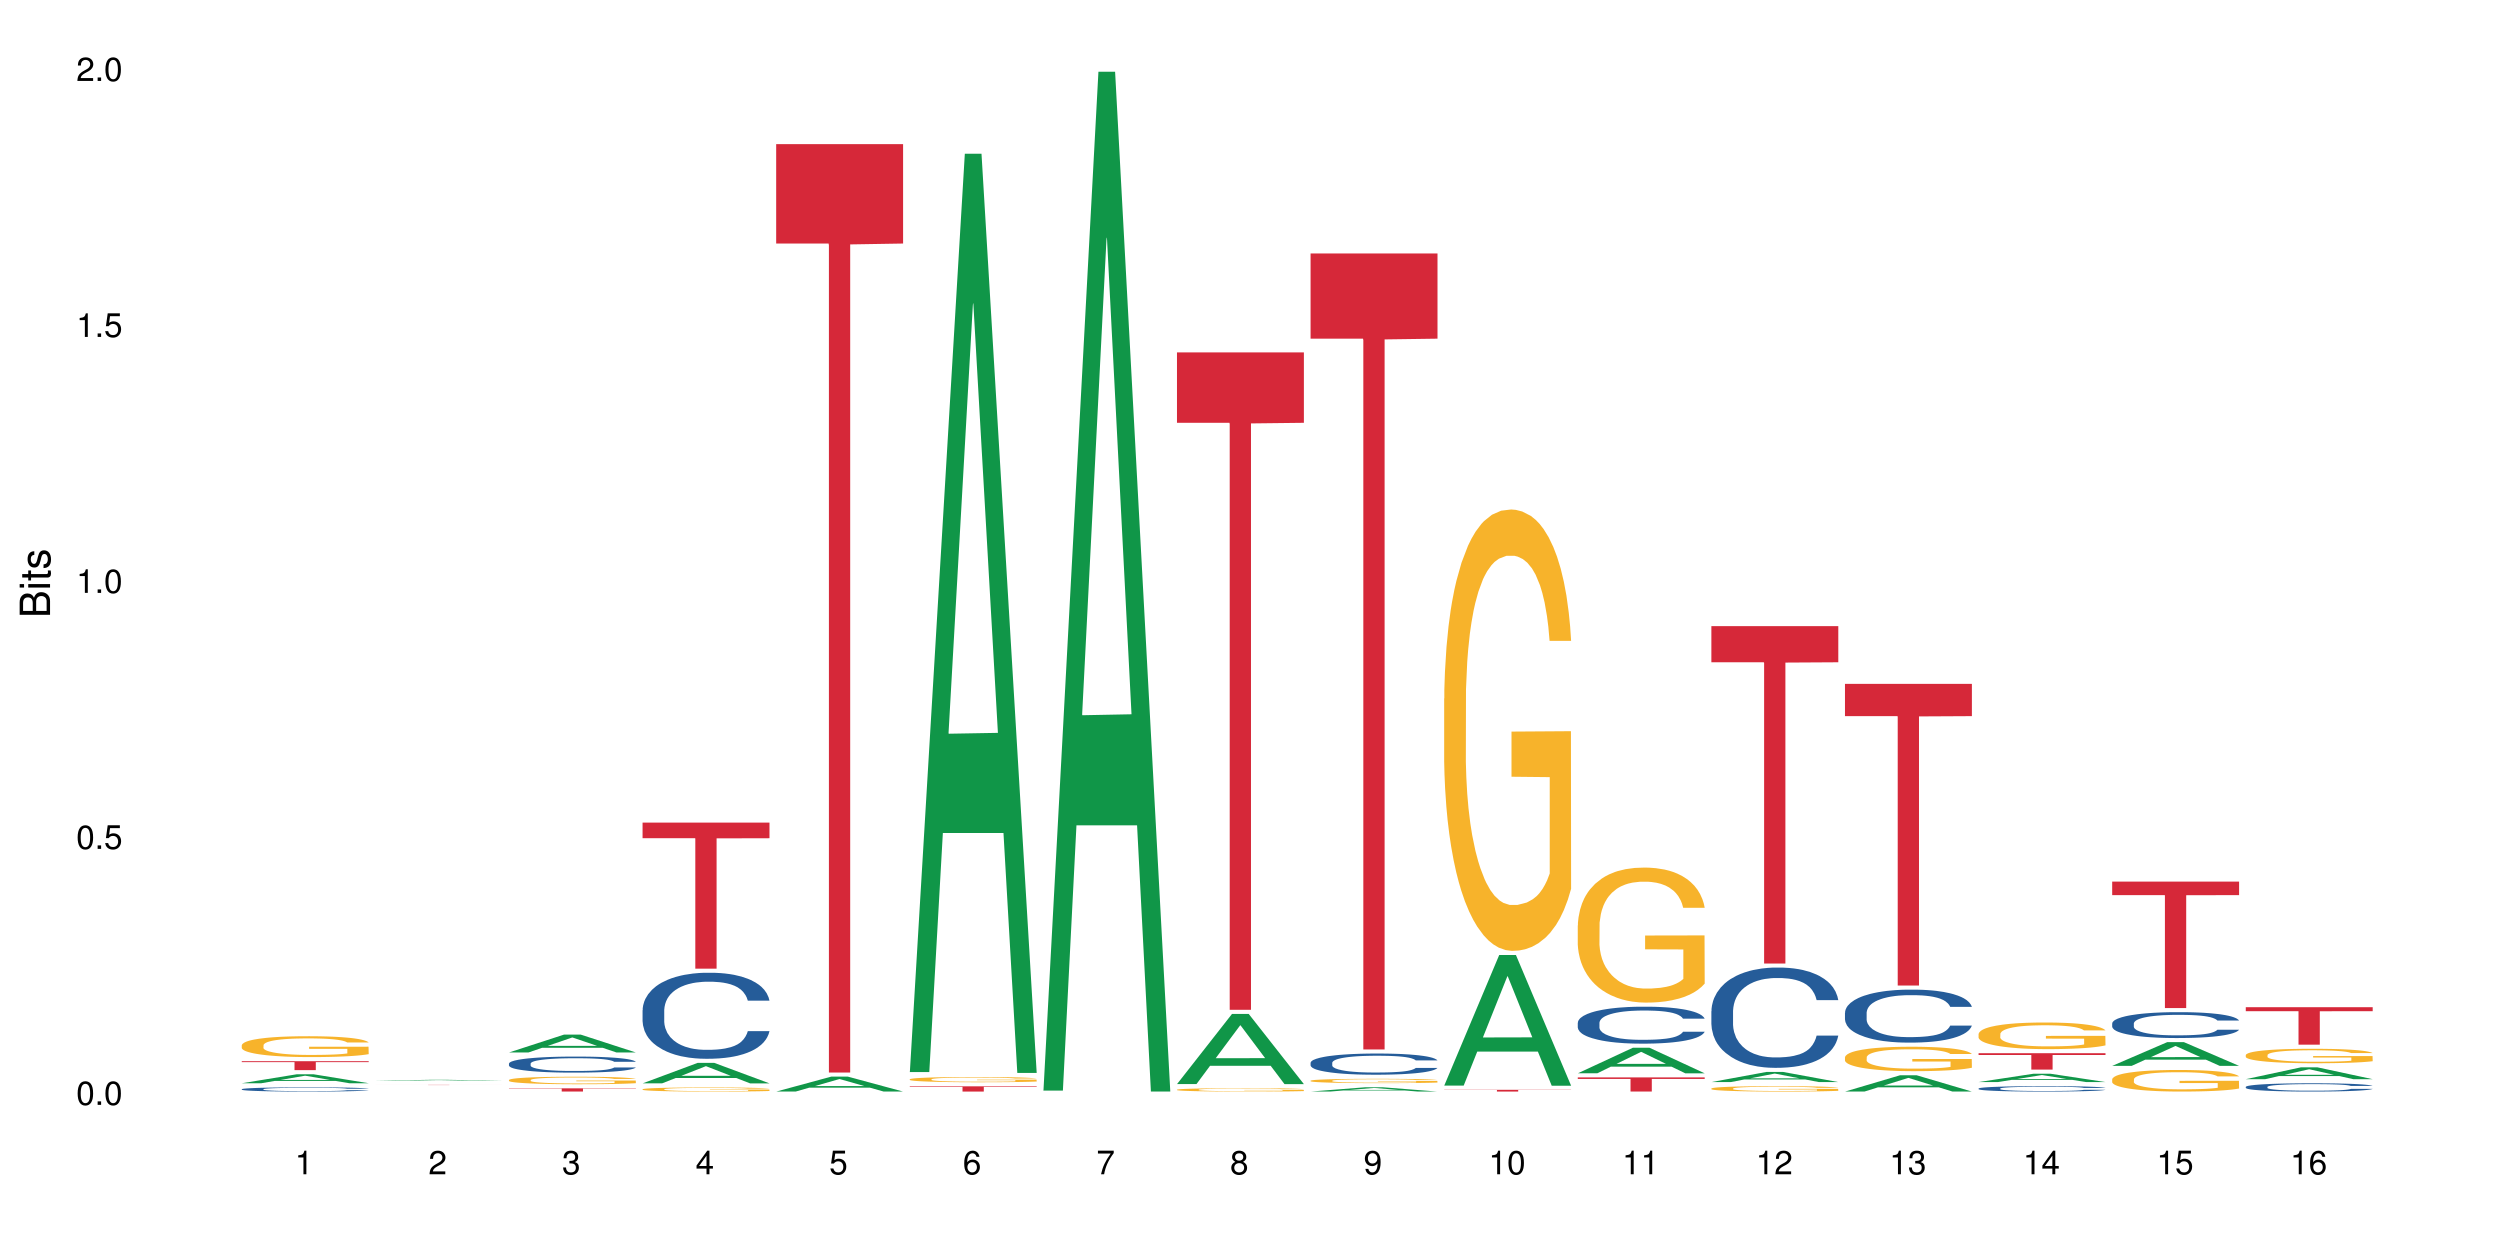 <?xml version="1.0" encoding="UTF-8"?>
<svg xmlns="http://www.w3.org/2000/svg" xmlns:xlink="http://www.w3.org/1999/xlink" width="720pt" height="360pt" viewBox="0 0 720 360" version="1.1">
<defs>
<g>
<symbol overflow="visible" id="glyph0-0">
<path style="stroke:none;" d=""/>
</symbol>
<symbol overflow="visible" id="glyph0-1">
<path style="stroke:none;" d="M 2.641 -6.797 C 2 -6.797 1.422 -6.531 1.078 -6.047 C 0.641 -5.453 0.406 -4.547 0.406 -3.297 C 0.406 -1 1.188 0.219 2.641 0.219 C 4.078 0.219 4.859 -1 4.859 -3.234 C 4.859 -4.562 4.656 -5.438 4.203 -6.047 C 3.844 -6.531 3.281 -6.797 2.641 -6.797 Z M 2.641 -6.047 C 3.547 -6.047 4 -5.125 4 -3.312 C 4 -1.375 3.562 -0.484 2.625 -0.484 C 1.734 -0.484 1.281 -1.422 1.281 -3.281 C 1.281 -5.141 1.734 -6.047 2.641 -6.047 Z M 2.641 -6.047 "/>
</symbol>
<symbol overflow="visible" id="glyph0-2">
<path style="stroke:none;" d="M 1.828 -1 L 0.828 -1 L 0.828 0 L 1.828 0 Z M 1.828 -1 "/>
</symbol>
<symbol overflow="visible" id="glyph0-3">
<path style="stroke:none;" d="M 4.562 -6.797 L 1.062 -6.797 L 0.547 -3.094 L 1.328 -3.094 C 1.719 -3.562 2.047 -3.734 2.578 -3.734 C 3.484 -3.734 4.062 -3.109 4.062 -2.094 C 4.062 -1.125 3.484 -0.531 2.578 -0.531 C 1.828 -0.531 1.375 -0.906 1.188 -1.672 L 0.328 -1.672 C 0.453 -1.109 0.547 -0.844 0.75 -0.594 C 1.125 -0.078 1.828 0.219 2.594 0.219 C 3.969 0.219 4.922 -0.781 4.922 -2.219 C 4.922 -3.562 4.031 -4.484 2.719 -4.484 C 2.25 -4.484 1.859 -4.359 1.469 -4.062 L 1.734 -5.969 L 4.562 -5.969 Z M 4.562 -6.797 "/>
</symbol>
<symbol overflow="visible" id="glyph0-4">
<path style="stroke:none;" d="M 2.484 -4.844 L 2.484 0 L 3.328 0 L 3.328 -6.797 L 2.766 -6.797 C 2.469 -5.75 2.281 -5.609 0.984 -5.453 L 0.984 -4.844 Z M 2.484 -4.844 "/>
</symbol>
<symbol overflow="visible" id="glyph0-5">
<path style="stroke:none;" d="M 4.859 -0.828 L 1.281 -0.828 C 1.359 -1.391 1.672 -1.75 2.5 -2.234 L 3.469 -2.75 C 4.406 -3.266 4.906 -3.969 4.906 -4.812 C 4.906 -5.375 4.672 -5.906 4.266 -6.266 C 3.859 -6.625 3.375 -6.797 2.719 -6.797 C 1.859 -6.797 1.219 -6.5 0.844 -5.922 C 0.609 -5.562 0.5 -5.125 0.484 -4.438 L 1.328 -4.438 C 1.359 -4.906 1.406 -5.188 1.531 -5.406 C 1.75 -5.812 2.188 -6.062 2.703 -6.062 C 3.469 -6.062 4.031 -5.516 4.031 -4.781 C 4.031 -4.25 3.719 -3.797 3.125 -3.438 L 2.234 -2.938 C 0.812 -2.141 0.406 -1.5 0.328 0 L 4.859 0 Z M 4.859 -0.828 "/>
</symbol>
<symbol overflow="visible" id="glyph0-6">
<path style="stroke:none;" d="M 2.125 -3.125 L 2.578 -3.125 C 3.516 -3.125 3.984 -2.703 3.984 -1.891 C 3.984 -1.031 3.469 -0.531 2.578 -0.531 C 1.656 -0.531 1.203 -0.984 1.156 -1.969 L 0.312 -1.969 C 0.344 -1.422 0.438 -1.078 0.609 -0.766 C 0.953 -0.109 1.625 0.219 2.547 0.219 C 3.953 0.219 4.859 -0.609 4.859 -1.906 C 4.859 -2.766 4.516 -3.25 3.703 -3.516 C 4.344 -3.766 4.656 -4.25 4.656 -4.938 C 4.656 -6.109 3.875 -6.797 2.578 -6.797 C 1.203 -6.797 0.484 -6.047 0.453 -4.609 L 1.297 -4.609 C 1.312 -5.016 1.344 -5.25 1.453 -5.453 C 1.641 -5.828 2.062 -6.062 2.594 -6.062 C 3.344 -6.062 3.797 -5.625 3.797 -4.906 C 3.797 -4.422 3.609 -4.141 3.25 -3.984 C 3.016 -3.891 2.719 -3.844 2.125 -3.844 Z M 2.125 -3.125 "/>
</symbol>
<symbol overflow="visible" id="glyph0-7">
<path style="stroke:none;" d="M 3.141 -1.625 L 3.141 0 L 3.984 0 L 3.984 -1.625 L 4.984 -1.625 L 4.984 -2.391 L 3.984 -2.391 L 3.984 -6.797 L 3.359 -6.797 L 0.266 -2.516 L 0.266 -1.625 Z M 3.141 -2.391 L 1 -2.391 L 3.141 -5.359 Z M 3.141 -2.391 "/>
</symbol>
<symbol overflow="visible" id="glyph0-8">
<path style="stroke:none;" d="M 4.781 -5.031 C 4.609 -6.141 3.891 -6.797 2.844 -6.797 C 2.094 -6.797 1.422 -6.438 1.031 -5.828 C 0.609 -5.172 0.406 -4.344 0.406 -3.094 C 0.406 -1.953 0.578 -1.234 0.984 -0.625 C 1.359 -0.078 1.953 0.219 2.703 0.219 C 3.984 0.219 4.922 -0.734 4.922 -2.078 C 4.922 -3.344 4.062 -4.234 2.844 -4.234 C 2.172 -4.234 1.641 -3.969 1.281 -3.469 C 1.281 -5.125 1.828 -6.047 2.797 -6.047 C 3.391 -6.047 3.797 -5.672 3.938 -5.031 Z M 2.734 -3.484 C 3.547 -3.484 4.062 -2.922 4.062 -2 C 4.062 -1.156 3.484 -0.531 2.703 -0.531 C 1.922 -0.531 1.328 -1.188 1.328 -2.047 C 1.328 -2.891 1.906 -3.484 2.734 -3.484 Z M 2.734 -3.484 "/>
</symbol>
<symbol overflow="visible" id="glyph0-9">
<path style="stroke:none;" d="M 4.984 -6.797 L 0.438 -6.797 L 0.438 -5.969 L 4.109 -5.969 C 2.5 -3.656 1.828 -2.234 1.328 0 L 2.219 0 C 2.594 -2.172 3.453 -4.047 4.984 -6.094 Z M 4.984 -6.797 "/>
</symbol>
<symbol overflow="visible" id="glyph0-10">
<path style="stroke:none;" d="M 3.75 -3.578 C 4.453 -4 4.688 -4.344 4.688 -4.984 C 4.688 -6.047 3.844 -6.797 2.641 -6.797 C 1.438 -6.797 0.594 -6.047 0.594 -4.984 C 0.594 -4.359 0.828 -4.016 1.516 -3.578 C 0.734 -3.203 0.359 -2.641 0.359 -1.891 C 0.359 -0.641 1.297 0.219 2.641 0.219 C 3.984 0.219 4.922 -0.641 4.922 -1.875 C 4.922 -2.641 4.531 -3.203 3.75 -3.578 Z M 2.641 -6.047 C 3.359 -6.047 3.812 -5.625 3.812 -4.969 C 3.812 -4.344 3.344 -3.922 2.641 -3.922 C 1.922 -3.922 1.453 -4.344 1.453 -4.984 C 1.453 -5.625 1.922 -6.047 2.641 -6.047 Z M 2.641 -3.203 C 3.484 -3.203 4.062 -2.672 4.062 -1.875 C 4.062 -1.062 3.484 -0.531 2.625 -0.531 C 1.797 -0.531 1.219 -1.078 1.219 -1.875 C 1.219 -2.672 1.797 -3.203 2.641 -3.203 Z M 2.641 -3.203 "/>
</symbol>
<symbol overflow="visible" id="glyph0-11">
<path style="stroke:none;" d="M 0.516 -1.547 C 0.672 -0.438 1.406 0.219 2.438 0.219 C 3.188 0.219 3.859 -0.141 4.266 -0.75 C 4.688 -1.406 4.891 -2.25 4.891 -3.484 C 4.891 -4.625 4.703 -5.359 4.312 -5.953 C 3.938 -6.5 3.344 -6.797 2.594 -6.797 C 1.297 -6.797 0.359 -5.844 0.359 -4.516 C 0.359 -3.25 1.234 -2.344 2.453 -2.344 C 3.094 -2.344 3.562 -2.578 4.016 -3.109 C 4 -1.453 3.469 -0.531 2.5 -0.531 C 1.906 -0.531 1.484 -0.906 1.359 -1.547 Z M 2.578 -6.062 C 3.375 -6.062 3.969 -5.406 3.969 -4.531 C 3.969 -3.688 3.375 -3.094 2.547 -3.094 C 1.734 -3.094 1.234 -3.672 1.234 -4.578 C 1.234 -5.438 1.797 -6.062 2.578 -6.062 Z M 2.578 -6.062 "/>
</symbol>
<symbol overflow="visible" id="glyph1-0">
<path style="stroke:none;" d=""/>
</symbol>
<symbol overflow="visible" id="glyph1-1">
<path style="stroke:none;" d="M 0 -0.953 L 0 -4.891 C 0 -5.719 -0.234 -6.344 -0.734 -6.797 C -1.188 -7.234 -1.812 -7.469 -2.5 -7.469 C -3.547 -7.469 -4.188 -7 -4.625 -5.875 C -4.984 -6.672 -5.641 -7.094 -6.531 -7.094 C -7.156 -7.094 -7.734 -6.859 -8.141 -6.391 C -8.562 -5.938 -8.75 -5.344 -8.75 -4.5 L -8.75 -0.953 Z M -4.984 -2.062 L -7.766 -2.062 L -7.766 -4.219 C -7.766 -4.844 -7.688 -5.203 -7.453 -5.5 C -7.219 -5.812 -6.859 -5.969 -6.375 -5.969 C -5.906 -5.969 -5.531 -5.812 -5.297 -5.5 C -5.062 -5.203 -4.984 -4.844 -4.984 -4.219 Z M -0.984 -2.062 L -4 -2.062 L -4 -4.781 C -4 -5.328 -3.859 -5.688 -3.578 -5.953 C -3.297 -6.219 -2.922 -6.359 -2.484 -6.359 C -2.062 -6.359 -1.688 -6.219 -1.406 -5.953 C -1.109 -5.688 -0.984 -5.328 -0.984 -4.781 Z M -0.984 -2.062 "/>
</symbol>
<symbol overflow="visible" id="glyph1-2">
<path style="stroke:none;" d="M -6.281 -1.797 L -6.281 -0.797 L 0 -0.797 L 0 -1.797 Z M -8.75 -1.797 L -8.75 -0.797 L -7.484 -0.797 L -7.484 -1.797 Z M -8.75 -1.797 "/>
</symbol>
<symbol overflow="visible" id="glyph1-3">
<path style="stroke:none;" d="M -6.281 -3.047 L -6.281 -2.016 L -8.016 -2.016 L -8.016 -1.016 L -6.281 -1.016 L -6.281 -0.172 L -5.469 -0.172 L -5.469 -1.016 L -0.719 -1.016 C -0.078 -1.016 0.281 -1.453 0.281 -2.234 C 0.281 -2.469 0.25 -2.719 0.188 -3.047 L -0.641 -3.047 C -0.609 -2.922 -0.594 -2.766 -0.594 -2.562 C -0.594 -2.141 -0.719 -2.016 -1.156 -2.016 L -5.469 -2.016 L -5.469 -3.047 Z M -6.281 -3.047 "/>
</symbol>
<symbol overflow="visible" id="glyph1-4">
<path style="stroke:none;" d="M -4.531 -5.25 C -5.766 -5.25 -6.469 -4.422 -6.469 -2.969 C -6.469 -1.516 -5.719 -0.562 -4.547 -0.562 C -3.562 -0.562 -3.094 -1.062 -2.734 -2.562 L -2.516 -3.484 C -2.344 -4.188 -2.094 -4.469 -1.625 -4.469 C -1.047 -4.469 -0.641 -3.875 -0.641 -3 C -0.641 -2.453 -0.797 -2 -1.062 -1.75 C -1.25 -1.594 -1.422 -1.531 -1.875 -1.469 L -1.875 -0.406 C -0.422 -0.453 0.281 -1.266 0.281 -2.922 C 0.281 -4.5 -0.5 -5.516 -1.719 -5.516 C -2.656 -5.516 -3.172 -4.984 -3.469 -3.734 L -3.703 -2.766 C -3.891 -1.953 -4.156 -1.609 -4.594 -1.609 C -5.172 -1.609 -5.547 -2.125 -5.547 -2.938 C -5.547 -3.75 -5.203 -4.172 -4.531 -4.203 Z M -4.531 -5.25 "/>
</symbol>
</g>
</defs>
<g id="surface59145">
<rect x="0" y="0" width="720" height="360" style="fill:rgb(100%,100%,100%);fill-opacity:1;stroke:none;"/>
<path style=" stroke:none;fill-rule:nonzero;fill:rgb(6.275%,58.824%,28.235%);fill-opacity:1;" d="M 69.629 311.973 L 69.668 311.969 L 85.484 309.387 L 90.289 309.387 L 106.184 311.973 L 100.598 311.973 L 96.613 311.301 L 79.156 311.301 L 75.254 311.973 L 69.629 311.973 L 80.836 311.02 L 95.012 311.016 L 87.945 309.809 L 87.867 309.809 L 87.789 309.816 L 80.797 311.016 L 80.836 311.02 Z M 69.629 311.973 "/>
<path style=" stroke:none;fill-rule:nonzero;fill:rgb(14.51%,36.078%,60%);fill-opacity:1;" d="M 69.629 313.684 L 69.676 313.684 L 69.676 313.656 L 69.809 313.613 L 70.121 313.559 L 70.434 313.523 L 71.234 313.457 L 72.348 313.395 L 73.508 313.344 L 74.355 313.316 L 75.113 313.293 L 76.852 313.254 L 77.965 313.23 L 79.168 313.211 L 80.641 313.195 L 81.711 313.184 L 84.117 313.164 L 85.898 313.156 L 87.281 313.152 L 90.27 313.152 L 92.051 313.156 L 93.344 313.164 L 94.77 313.172 L 95.973 313.184 L 98.07 313.207 L 99.941 313.238 L 100.789 313.258 L 102.125 313.289 L 103.152 313.324 L 103.863 313.352 L 104.668 313.395 L 105.379 313.445 L 105.914 313.5 L 106.184 313.547 L 99.941 313.547 L 99.629 313.504 L 99.273 313.469 L 98.605 313.426 L 97.938 313.391 L 97 313.359 L 96.152 313.34 L 94.992 313.316 L 93.969 313.305 L 92.898 313.293 L 91.875 313.289 L 89.91 313.281 L 86.793 313.281 L 85.055 313.293 L 84.117 313.301 L 82.781 313.316 L 81.844 313.328 L 80.73 313.352 L 79.973 313.371 L 79.035 313.398 L 78.367 313.426 L 77.609 313.461 L 77.164 313.488 L 76.762 313.52 L 76.406 313.559 L 76.137 313.598 L 75.961 313.637 L 75.871 313.676 L 75.871 313.852 L 75.961 313.891 L 76.184 313.938 L 76.762 314.004 L 77.609 314.062 L 78.59 314.109 L 79.527 314.145 L 80.059 314.16 L 80.773 314.176 L 81.887 314.199 L 83.492 314.223 L 84.43 314.23 L 85.855 314.238 L 87.328 314.242 L 89.289 314.242 L 91.027 314.238 L 92.184 314.234 L 93.391 314.227 L 95.039 314.207 L 96.062 314.188 L 96.953 314.168 L 97.625 314.145 L 98.07 314.129 L 98.738 314.094 L 99.273 314.055 L 99.676 314.016 L 99.941 313.98 L 106.184 313.98 L 105.914 314.023 L 105.516 314.066 L 105.113 314.098 L 104.488 314.137 L 103.773 314.172 L 102.75 314.211 L 101.902 314.238 L 100.789 314.266 L 99.762 314.285 L 98.648 314.305 L 97 314.328 L 95.93 314.34 L 94.77 314.348 L 93.391 314.355 L 91.648 314.363 L 89.777 314.371 L 88.039 314.371 L 86.168 314.367 L 84.785 314.363 L 82.957 314.355 L 80.684 314.332 L 79.035 314.312 L 77.742 314.293 L 76.629 314.27 L 75.379 314.238 L 73.773 314.191 L 72.793 314.152 L 72.125 314.121 L 71.367 314.078 L 70.832 314.039 L 70.207 313.977 L 69.762 313.898 L 69.629 313.836 Z M 69.629 313.684 "/>
<path style=" stroke:none;fill-rule:nonzero;fill:rgb(96.863%,70.196%,16.863%);fill-opacity:1;" d="M 69.629 301.008 L 69.676 301 L 69.676 300.891 L 69.852 300.645 L 70.297 300.305 L 70.879 300.023 L 71.5 299.805 L 71.902 299.688 L 72.57 299.523 L 73.152 299.402 L 74.621 299.156 L 76.496 298.926 L 77.52 298.828 L 78.68 298.734 L 80.328 298.629 L 81.086 298.59 L 83.402 298.504 L 86.035 298.449 L 88.93 298.434 L 90.27 298.438 L 92.098 298.461 L 94.594 298.52 L 96.02 298.574 L 97.133 298.629 L 98.293 298.703 L 99.719 298.812 L 101.055 298.941 L 102.125 299.074 L 103.195 299.238 L 104.086 299.414 L 104.844 299.605 L 105.516 299.836 L 105.914 300.031 L 106.184 300.223 L 99.984 300.223 L 99.629 300.031 L 99.227 299.883 L 98.559 299.699 L 97.891 299.57 L 97.223 299.465 L 95.973 299.32 L 94.906 299.234 L 93.566 299.156 L 92.273 299.109 L 90.805 299.074 L 89.91 299.062 L 87.551 299.062 L 85.41 299.102 L 84.16 299.145 L 83.27 299.191 L 82.023 299.273 L 81.266 299.34 L 80.816 299.383 L 79.48 299.551 L 78.59 299.707 L 78.098 299.809 L 77.477 299.977 L 77.027 300.121 L 76.539 300.344 L 76.27 300.508 L 75.914 300.879 L 75.871 301.867 L 76.004 302.078 L 76.27 302.301 L 76.629 302.5 L 77.164 302.707 L 77.699 302.867 L 78.633 303.082 L 79.438 303.223 L 80.059 303.316 L 81.266 303.465 L 81.754 303.516 L 82.914 303.613 L 84.117 303.691 L 85.59 303.758 L 86.703 303.789 L 88.484 303.816 L 90.758 303.816 L 93.434 303.785 L 95.129 303.738 L 96.285 303.695 L 97.043 303.656 L 97.98 303.598 L 98.648 303.543 L 99.273 303.48 L 100.031 303.387 L 100.031 302.078 L 89.02 302.07 L 89.02 301.457 L 106.137 301.449 L 106.184 303.598 L 105.246 303.746 L 104.086 303.887 L 102.973 303.996 L 101.812 304.09 L 100.164 304.195 L 98.828 304.262 L 96.777 304.34 L 94.906 304.387 L 92.941 304.422 L 91.203 304.438 L 89.152 304.441 L 87.328 304.43 L 85.363 304.398 L 83.805 304.355 L 82.379 304.301 L 80.953 304.227 L 79.168 304.113 L 78.012 304.02 L 76.805 303.906 L 75.602 303.766 L 74.531 303.617 L 73.82 303.504 L 73.105 303.371 L 72.348 303.207 L 71.637 303.02 L 71.102 302.852 L 70.609 302.66 L 70.254 302.477 L 69.898 302.23 L 69.719 302.031 L 69.629 301.863 Z M 69.629 301.008 "/>
<path style=" stroke:none;fill-rule:nonzero;fill:rgb(83.922%,15.686%,22.353%);fill-opacity:1;" d="M 69.629 305.621 L 106.184 305.621 L 106.184 305.898 L 90.949 305.902 L 90.949 308.207 L 84.82 308.207 L 84.82 305.902 L 84.73 305.898 L 69.629 305.898 Z M 69.629 305.621 "/>
<path style=" stroke:none;fill-rule:nonzero;fill:rgb(6.275%,58.824%,28.235%);fill-opacity:1;" d="M 108.105 311.266 L 108.145 311.266 L 123.961 310.984 L 128.766 310.984 L 144.66 311.266 L 139.074 311.266 L 135.09 311.191 L 117.637 311.191 L 113.73 311.266 L 108.105 311.266 L 119.312 311.16 L 133.492 311.16 L 126.422 311.031 L 126.266 311.031 L 119.273 311.16 L 119.312 311.16 Z M 108.105 311.266 "/>
<path style=" stroke:none;fill-rule:nonzero;fill:rgb(83.922%,15.686%,22.353%);fill-opacity:1;" d="M 108.105 312.445 L 144.66 312.445 L 144.66 312.449 L 129.426 312.449 L 129.426 312.5 L 123.297 312.5 L 123.297 312.449 L 108.105 312.449 Z M 108.105 312.445 "/>
<path style=" stroke:none;fill-rule:nonzero;fill:rgb(6.275%,58.824%,28.235%);fill-opacity:1;" d="M 146.582 303.109 L 146.621 303.105 L 162.438 297.965 L 167.242 297.965 L 183.137 303.117 L 177.551 303.117 L 173.57 301.77 L 156.113 301.77 L 152.207 303.109 L 146.582 303.109 L 157.793 301.215 L 171.969 301.211 L 164.898 298.805 L 164.82 298.801 L 164.742 298.816 L 157.754 301.211 L 157.793 301.215 Z M 146.582 303.109 "/>
<path style=" stroke:none;fill-rule:nonzero;fill:rgb(14.51%,36.078%,60%);fill-opacity:1;" d="M 146.582 306.309 L 146.629 306.305 L 146.629 306.203 L 146.762 306.043 L 147.074 305.84 L 147.387 305.699 L 148.188 305.449 L 149.301 305.207 L 150.461 305.023 L 151.309 304.914 L 152.066 304.828 L 153.805 304.672 L 154.918 304.59 L 156.121 304.52 L 157.594 304.449 L 158.664 304.406 L 161.07 304.336 L 162.855 304.309 L 164.234 304.297 L 167.223 304.297 L 169.004 304.312 L 170.297 304.332 L 171.727 304.367 L 172.93 304.406 L 175.023 304.5 L 176.895 304.617 L 177.742 304.684 L 179.078 304.816 L 180.105 304.941 L 180.82 305.051 L 181.621 305.207 L 182.336 305.398 L 182.867 305.613 L 183.137 305.797 L 176.895 305.797 L 176.582 305.625 L 176.227 305.496 L 175.559 305.324 L 174.891 305.199 L 173.953 305.078 L 173.105 304.996 L 171.949 304.918 L 170.922 304.867 L 169.852 304.828 L 168.828 304.801 L 166.867 304.777 L 164.594 304.777 L 163.746 304.785 L 162.008 304.82 L 161.07 304.848 L 159.734 304.91 L 158.797 304.965 L 157.684 305.047 L 156.926 305.121 L 155.988 305.23 L 155.32 305.328 L 154.562 305.465 L 154.117 305.57 L 153.715 305.691 L 153.359 305.828 L 153.09 305.977 L 152.914 306.133 L 152.824 306.285 L 152.824 306.941 L 152.914 307.094 L 153.137 307.27 L 153.715 307.527 L 154.562 307.754 L 155.543 307.93 L 156.48 308.059 L 157.016 308.117 L 157.727 308.184 L 158.844 308.27 L 160.445 308.352 L 161.383 308.387 L 162.809 308.422 L 164.281 308.438 L 166.242 308.438 L 167.98 308.422 L 169.141 308.398 L 170.344 308.367 L 171.992 308.293 L 173.016 308.227 L 173.91 308.145 L 174.578 308.066 L 175.023 307.996 L 175.691 307.867 L 176.227 307.723 L 176.629 307.574 L 176.895 307.43 L 183.137 307.43 L 182.867 307.602 L 182.469 307.766 L 182.066 307.887 L 181.441 308.035 L 180.73 308.168 L 179.703 308.316 L 178.855 308.41 L 177.742 308.52 L 176.719 308.598 L 175.602 308.668 L 173.953 308.754 L 172.883 308.797 L 171.727 308.836 L 170.344 308.867 L 168.605 308.898 L 166.73 308.914 L 164.992 308.918 L 163.121 308.91 L 161.738 308.895 L 159.91 308.855 L 157.637 308.781 L 155.988 308.699 L 154.695 308.617 L 153.582 308.535 L 152.332 308.422 L 150.73 308.234 L 149.75 308.09 L 149.078 307.973 L 148.32 307.809 L 147.785 307.66 L 147.164 307.422 L 146.719 307.121 L 146.582 306.891 Z M 146.582 306.309 "/>
<path style=" stroke:none;fill-rule:nonzero;fill:rgb(96.863%,70.196%,16.863%);fill-opacity:1;" d="M 146.582 311.023 L 146.629 311.023 L 146.629 310.984 L 146.805 310.895 L 147.25 310.773 L 147.832 310.672 L 148.457 310.594 L 148.855 310.551 L 149.523 310.492 L 150.105 310.449 L 151.574 310.359 L 153.449 310.277 L 154.473 310.242 L 155.633 310.207 L 157.281 310.168 L 158.039 310.156 L 160.359 310.125 L 162.988 310.105 L 165.887 310.098 L 167.223 310.102 L 169.051 310.109 L 171.547 310.129 L 172.973 310.148 L 174.086 310.168 L 175.246 310.195 L 176.672 310.234 L 178.012 310.281 L 179.078 310.328 L 180.148 310.391 L 181.043 310.453 L 181.801 310.52 L 182.469 310.605 L 182.867 310.672 L 183.137 310.742 L 176.941 310.742 L 176.582 310.672 L 176.184 310.621 L 175.516 310.555 L 174.844 310.508 L 174.176 310.469 L 172.93 310.418 L 171.859 310.387 L 170.52 310.359 L 169.227 310.34 L 167.758 310.328 L 166.867 310.324 L 164.504 310.324 L 162.363 310.34 L 161.117 310.355 L 160.223 310.371 L 158.977 310.402 L 158.219 310.426 L 157.773 310.441 L 156.434 310.5 L 155.543 310.559 L 155.055 310.594 L 154.43 310.652 L 153.984 310.707 L 153.492 310.785 L 153.227 310.844 L 152.867 310.98 L 152.824 311.336 L 152.957 311.41 L 153.227 311.492 L 153.582 311.562 L 154.117 311.637 L 154.652 311.695 L 155.586 311.77 L 156.391 311.82 L 157.016 311.855 L 158.219 311.91 L 158.707 311.926 L 159.867 311.961 L 161.07 311.988 L 162.543 312.012 L 163.656 312.027 L 165.438 312.035 L 167.711 312.035 L 170.387 312.023 L 172.082 312.008 L 173.242 311.992 L 174 311.977 L 174.934 311.957 L 175.602 311.938 L 176.227 311.914 L 176.984 311.883 L 176.984 311.41 L 165.973 311.406 L 165.973 311.188 L 183.094 311.184 L 183.137 311.957 L 182.199 312.008 L 181.043 312.062 L 179.926 312.102 L 178.77 312.133 L 177.117 312.172 L 175.781 312.195 L 173.73 312.223 L 171.859 312.242 L 169.898 312.254 L 168.16 312.258 L 166.109 312.262 L 164.281 312.258 L 162.32 312.246 L 160.758 312.23 L 159.332 312.211 L 157.906 312.184 L 156.121 312.141 L 154.965 312.109 L 153.762 312.066 L 152.555 312.02 L 151.488 311.965 L 150.773 311.922 L 150.059 311.875 L 149.301 311.816 L 148.59 311.75 L 148.055 311.688 L 147.562 311.617 L 147.207 311.555 L 146.852 311.465 L 146.672 311.395 L 146.582 311.332 Z M 146.582 311.023 "/>
<path style=" stroke:none;fill-rule:nonzero;fill:rgb(83.922%,15.686%,22.353%);fill-opacity:1;" d="M 146.582 313.441 L 183.137 313.441 L 183.137 313.539 L 167.902 313.539 L 167.902 314.371 L 161.773 314.371 L 161.773 313.543 L 161.684 313.539 L 146.582 313.539 Z M 146.582 313.441 "/>
<path style=" stroke:none;fill-rule:nonzero;fill:rgb(6.275%,58.824%,28.235%);fill-opacity:1;" d="M 185.059 312.004 L 185.098 312 L 200.914 306.113 L 205.719 306.113 L 221.613 312.012 L 216.027 312.012 L 212.047 310.473 L 194.59 310.473 L 190.684 312.004 L 185.059 312.004 L 196.27 309.836 L 210.445 309.828 L 203.375 307.078 L 203.297 307.07 L 203.219 307.086 L 196.23 309.828 L 196.27 309.836 Z M 185.059 312.004 "/>
<path style=" stroke:none;fill-rule:nonzero;fill:rgb(14.51%,36.078%,60%);fill-opacity:1;" d="M 185.059 290.938 L 185.105 290.918 L 185.105 290.371 L 185.238 289.512 L 185.551 288.426 L 185.863 287.68 L 186.664 286.344 L 187.781 285.051 L 188.938 284.055 L 189.785 283.465 L 190.543 283.012 L 192.281 282.176 L 193.395 281.746 L 194.602 281.359 L 196.07 280.977 L 197.141 280.75 L 199.547 280.387 L 201.332 280.227 L 202.711 280.16 L 205.699 280.16 L 207.484 280.25 L 208.773 280.363 L 210.203 280.547 L 211.406 280.75 L 213.5 281.246 L 215.371 281.883 L 216.219 282.242 L 217.559 282.945 L 218.582 283.625 L 219.297 284.215 L 220.098 285.051 L 220.812 286.07 L 221.348 287.227 L 221.613 288.199 L 215.371 288.199 L 215.062 287.293 L 214.703 286.59 L 214.035 285.664 L 213.367 285.008 L 212.43 284.348 L 211.582 283.918 L 210.426 283.488 L 209.398 283.219 L 208.328 283.012 L 207.305 282.879 L 205.344 282.742 L 203.07 282.742 L 202.223 282.789 L 200.484 282.969 L 199.547 283.125 L 198.211 283.445 L 197.273 283.738 L 196.16 284.191 L 195.402 284.574 L 194.465 285.164 L 193.797 285.688 L 193.039 286.434 L 192.594 287 L 192.191 287.633 L 191.836 288.379 L 191.57 289.172 L 191.391 290.012 L 191.301 290.824 L 191.301 294.336 L 191.391 295.152 L 191.613 296.102 L 192.191 297.484 L 193.039 298.684 L 194.02 299.633 L 194.957 300.312 L 195.492 300.633 L 196.203 300.992 L 197.32 301.445 L 198.922 301.898 L 199.859 302.082 L 201.285 302.262 L 202.758 302.352 L 204.719 302.352 L 206.457 302.262 L 207.617 302.148 L 208.82 301.969 L 210.469 301.582 L 211.496 301.219 L 212.387 300.789 L 213.055 300.359 L 213.5 299.996 L 214.168 299.293 L 214.703 298.523 L 215.105 297.734 L 215.371 296.961 L 221.613 296.961 L 221.348 297.867 L 220.945 298.75 L 220.543 299.406 L 219.918 300.199 L 219.207 300.902 L 218.18 301.695 L 217.336 302.215 L 216.219 302.781 L 215.195 303.211 L 214.078 303.598 L 212.43 304.051 L 211.359 304.277 L 210.203 304.48 L 208.82 304.66 L 207.082 304.82 L 205.211 304.91 L 203.469 304.934 L 201.598 304.887 L 200.215 304.797 L 198.391 304.594 L 196.117 304.188 L 194.465 303.758 L 193.172 303.324 L 192.059 302.871 L 190.812 302.262 L 189.207 301.266 L 188.227 300.496 L 187.555 299.859 L 186.797 298.977 L 186.266 298.184 L 185.641 296.918 L 185.195 295.309 L 185.059 294.062 Z M 185.059 290.938 "/>
<path style=" stroke:none;fill-rule:nonzero;fill:rgb(96.863%,70.196%,16.863%);fill-opacity:1;" d="M 185.059 313.695 L 185.105 313.695 L 185.105 313.672 L 185.281 313.625 L 185.73 313.559 L 186.309 313.504 L 186.934 313.461 L 187.332 313.438 L 188.004 313.406 L 188.582 313.383 L 190.055 313.332 L 191.926 313.289 L 192.949 313.27 L 194.109 313.25 L 195.758 313.23 L 196.516 313.223 L 198.836 313.203 L 201.465 313.195 L 204.363 313.191 L 205.699 313.191 L 207.527 313.195 L 210.023 313.207 L 211.449 313.219 L 212.562 313.23 L 213.723 313.242 L 215.148 313.266 L 216.488 313.293 L 217.559 313.316 L 218.625 313.348 L 219.52 313.383 L 220.277 313.422 L 220.945 313.465 L 221.348 313.504 L 221.613 313.543 L 215.418 313.543 L 215.062 313.504 L 214.66 313.477 L 213.992 313.441 L 213.32 313.414 L 212.652 313.395 L 211.406 313.367 L 210.336 313.348 L 209 313.332 L 207.707 313.324 L 206.234 313.316 L 202.98 313.316 L 200.84 313.324 L 199.594 313.332 L 198.699 313.34 L 197.453 313.355 L 196.695 313.367 L 196.25 313.379 L 194.91 313.41 L 194.02 313.441 L 193.531 313.461 L 192.906 313.492 L 192.461 313.523 L 191.969 313.566 L 191.703 313.598 L 191.344 313.672 L 191.301 313.867 L 191.434 313.906 L 191.703 313.949 L 192.059 313.988 L 192.594 314.031 L 193.129 314.062 L 194.066 314.102 L 194.867 314.133 L 195.492 314.148 L 196.695 314.18 L 197.184 314.188 L 198.344 314.207 L 199.547 314.223 L 201.02 314.234 L 202.133 314.242 L 203.918 314.246 L 206.191 314.246 L 208.863 314.242 L 210.559 314.234 L 211.719 314.223 L 212.477 314.215 L 213.41 314.203 L 214.078 314.195 L 214.703 314.184 L 215.461 314.164 L 215.461 313.906 L 204.453 313.906 L 204.453 313.785 L 221.57 313.785 L 221.613 314.203 L 220.676 314.234 L 219.52 314.262 L 218.402 314.285 L 217.246 314.301 L 215.594 314.32 L 214.258 314.336 L 212.207 314.352 L 210.336 314.359 L 208.375 314.367 L 206.637 314.371 L 204.586 314.371 L 202.758 314.367 L 200.797 314.363 L 199.234 314.352 L 197.809 314.344 L 196.383 314.328 L 194.602 314.305 L 193.441 314.289 L 192.238 314.266 L 191.035 314.238 L 189.965 314.211 L 189.25 314.188 L 188.539 314.16 L 187.781 314.129 L 187.066 314.09 L 186.531 314.059 L 186.039 314.02 L 185.684 313.984 L 185.328 313.938 L 185.148 313.898 L 185.059 313.863 Z M 185.059 313.695 "/>
<path style=" stroke:none;fill-rule:nonzero;fill:rgb(83.922%,15.686%,22.353%);fill-opacity:1;" d="M 185.059 236.906 L 221.613 236.906 L 221.613 241.41 L 206.379 241.449 L 206.379 278.98 L 200.25 278.98 L 200.25 241.488 L 200.16 241.41 L 185.059 241.41 Z M 185.059 236.906 "/>
<path style=" stroke:none;fill-rule:nonzero;fill:rgb(6.275%,58.824%,28.235%);fill-opacity:1;" d="M 223.539 314.367 L 223.578 314.363 L 239.391 310.07 L 244.195 310.07 L 260.09 314.371 L 254.504 314.371 L 250.523 313.246 L 233.066 313.246 L 229.16 314.367 L 223.539 314.367 L 234.746 312.785 L 248.922 312.781 L 241.852 310.773 L 241.773 310.77 L 241.695 310.781 L 234.707 312.781 L 234.746 312.785 Z M 223.539 314.367 "/>
<path style=" stroke:none;fill-rule:nonzero;fill:rgb(83.922%,15.686%,22.353%);fill-opacity:1;" d="M 223.539 41.516 L 260.09 41.516 L 260.09 70.137 L 244.855 70.391 L 244.855 308.891 L 238.727 308.891 L 238.727 70.641 L 238.637 70.137 L 223.539 70.137 Z M 223.539 41.516 "/>
<path style=" stroke:none;fill-rule:nonzero;fill:rgb(6.275%,58.824%,28.235%);fill-opacity:1;" d="M 262.016 308.75 L 262.055 308.5 L 277.871 44.273 L 282.672 44.273 L 298.566 309 L 292.984 309 L 289 239.898 L 271.543 239.898 L 267.637 308.75 L 262.016 308.75 L 273.223 211.312 L 287.398 211.062 L 280.328 87.523 L 280.25 87.277 L 280.172 88.02 L 273.184 211.062 L 273.223 211.312 Z M 262.016 308.75 "/>
<path style=" stroke:none;fill-rule:nonzero;fill:rgb(96.863%,70.196%,16.863%);fill-opacity:1;" d="M 262.016 310.824 L 262.059 310.82 L 262.059 310.793 L 262.238 310.734 L 262.684 310.648 L 263.262 310.578 L 263.887 310.523 L 264.289 310.492 L 264.957 310.453 L 265.535 310.422 L 267.008 310.359 L 268.879 310.301 L 269.906 310.277 L 271.062 310.254 L 272.711 310.227 L 273.469 310.219 L 275.789 310.195 L 278.418 310.184 L 281.316 310.18 L 282.652 310.18 L 284.48 310.184 L 286.977 310.199 L 288.402 310.215 L 289.52 310.227 L 290.676 310.246 L 292.105 310.273 L 293.441 310.305 L 294.512 310.34 L 295.582 310.379 L 296.473 310.426 L 297.23 310.473 L 297.898 310.531 L 298.301 310.578 L 298.566 310.625 L 292.371 310.625 L 292.016 310.578 L 291.613 310.543 L 290.945 310.496 L 290.277 310.465 L 289.605 310.438 L 288.359 310.402 L 287.289 310.379 L 285.953 310.359 L 284.66 310.348 L 283.188 310.34 L 282.297 310.336 L 279.934 310.336 L 277.793 310.348 L 276.547 310.355 L 275.656 310.367 L 274.406 310.391 L 273.648 310.406 L 273.203 310.418 L 271.867 310.461 L 270.973 310.496 L 270.484 310.523 L 269.859 310.566 L 269.414 310.602 L 268.922 310.656 L 268.656 310.699 L 268.301 310.793 L 268.254 311.039 L 268.391 311.094 L 268.656 311.148 L 269.012 311.199 L 269.547 311.25 L 270.082 311.289 L 271.02 311.344 L 271.82 311.379 L 272.445 311.402 L 273.648 311.441 L 274.141 311.453 L 275.297 311.477 L 276.5 311.496 L 277.973 311.512 L 279.086 311.52 L 280.871 311.527 L 283.145 311.527 L 285.816 311.52 L 287.512 311.508 L 288.672 311.496 L 289.43 311.488 L 290.363 311.473 L 291.035 311.461 L 291.656 311.445 L 292.414 311.422 L 292.414 311.094 L 281.406 311.09 L 281.406 310.938 L 298.523 310.934 L 298.566 311.473 L 297.633 311.512 L 296.473 311.547 L 295.359 311.574 L 294.199 311.598 L 292.551 311.621 L 291.211 311.641 L 289.16 311.66 L 287.289 311.672 L 285.328 311.68 L 283.59 311.684 L 279.711 311.684 L 277.75 311.672 L 276.191 311.664 L 274.762 311.648 L 273.336 311.633 L 271.555 311.602 L 270.395 311.578 L 269.191 311.551 L 267.988 311.516 L 266.918 311.477 L 266.203 311.449 L 265.492 311.418 L 264.734 311.375 L 264.02 311.328 L 263.484 311.285 L 262.996 311.238 L 262.637 311.191 L 262.281 311.129 L 262.102 311.082 L 262.016 311.039 Z M 262.016 310.824 "/>
<path style=" stroke:none;fill-rule:nonzero;fill:rgb(83.922%,15.686%,22.353%);fill-opacity:1;" d="M 262.016 312.863 L 298.566 312.863 L 298.566 313.027 L 283.332 313.027 L 283.332 314.371 L 277.203 314.371 L 277.203 313.027 L 262.016 313.027 Z M 262.016 312.863 "/>
<path style=" stroke:none;fill-rule:nonzero;fill:rgb(6.275%,58.824%,28.235%);fill-opacity:1;" d="M 300.492 314.094 L 300.531 313.82 L 316.348 20.664 L 321.148 20.664 L 337.043 314.371 L 331.461 314.371 L 327.477 237.703 L 310.02 237.703 L 306.113 314.094 L 300.492 314.094 L 311.699 205.988 L 325.875 205.711 L 318.809 68.648 L 318.73 68.375 L 318.652 69.199 L 311.66 205.711 L 311.699 205.988 Z M 300.492 314.094 "/>
<path style=" stroke:none;fill-rule:nonzero;fill:rgb(6.275%,58.824%,28.235%);fill-opacity:1;" d="M 338.969 312.211 L 339.008 312.191 L 354.824 292.004 L 359.625 292.004 L 375.52 312.23 L 369.938 312.23 L 365.953 306.949 L 348.496 306.949 L 344.59 312.211 L 338.969 312.211 L 350.176 304.766 L 364.352 304.746 L 357.285 295.309 L 357.207 295.289 L 357.129 295.348 L 350.137 304.746 L 350.176 304.766 Z M 338.969 312.211 "/>
<path style=" stroke:none;fill-rule:nonzero;fill:rgb(96.863%,70.196%,16.863%);fill-opacity:1;" d="M 338.969 313.82 L 339.012 313.82 L 339.012 313.805 L 339.191 313.762 L 339.637 313.707 L 340.215 313.664 L 340.84 313.629 L 341.242 313.609 L 341.91 313.586 L 342.488 313.566 L 343.961 313.527 L 345.832 313.488 L 346.859 313.473 L 348.016 313.457 L 349.668 313.441 L 350.426 313.434 L 352.742 313.422 L 355.371 313.414 L 358.27 313.41 L 359.605 313.41 L 361.434 313.414 L 363.93 313.422 L 365.359 313.434 L 366.473 313.441 L 367.633 313.453 L 369.059 313.469 L 370.395 313.492 L 371.465 313.512 L 372.535 313.539 L 373.426 313.566 L 374.184 313.598 L 374.852 313.633 L 375.254 313.664 L 375.52 313.695 L 369.324 313.695 L 368.969 313.664 L 368.566 313.641 L 367.898 313.613 L 367.23 313.59 L 366.562 313.574 L 365.312 313.551 L 364.242 313.539 L 362.906 313.527 L 361.613 313.52 L 360.141 313.512 L 356.887 313.512 L 354.75 313.516 L 353.5 313.523 L 352.609 313.531 L 351.359 313.543 L 350.602 313.555 L 350.156 313.562 L 348.82 313.59 L 347.93 313.613 L 347.438 313.629 L 346.812 313.656 L 346.367 313.68 L 345.879 313.715 L 345.609 313.742 L 345.254 313.801 L 345.207 313.961 L 345.344 313.992 L 345.609 314.027 L 345.965 314.059 L 346.5 314.094 L 347.035 314.117 L 347.973 314.152 L 348.773 314.176 L 349.398 314.191 L 350.602 314.215 L 351.094 314.223 L 352.254 314.238 L 353.457 314.25 L 354.926 314.262 L 356.043 314.266 L 357.824 314.27 L 360.098 314.27 L 362.773 314.266 L 364.465 314.258 L 365.625 314.25 L 366.383 314.246 L 367.32 314.234 L 367.988 314.227 L 368.613 314.219 L 369.371 314.203 L 369.371 313.992 L 358.359 313.992 L 358.359 313.895 L 375.477 313.891 L 375.52 314.234 L 374.586 314.258 L 373.426 314.281 L 372.312 314.301 L 371.152 314.316 L 369.504 314.332 L 368.168 314.34 L 366.117 314.355 L 364.242 314.363 L 362.281 314.367 L 360.543 314.371 L 358.492 314.371 L 356.664 314.367 L 354.703 314.363 L 353.145 314.355 L 351.719 314.348 L 350.289 314.336 L 348.508 314.316 L 347.348 314.305 L 346.145 314.285 L 344.941 314.262 L 343.871 314.238 L 343.16 314.219 L 342.445 314.199 L 341.688 314.172 L 340.973 314.145 L 340.438 314.117 L 339.949 314.086 L 339.594 314.055 L 339.234 314.016 L 339.059 313.984 L 338.969 313.957 Z M 338.969 313.82 "/>
<path style=" stroke:none;fill-rule:nonzero;fill:rgb(83.922%,15.686%,22.353%);fill-opacity:1;" d="M 338.969 101.5 L 375.52 101.5 L 375.52 121.766 L 360.285 121.945 L 360.285 290.824 L 354.156 290.824 L 354.156 122.121 L 354.07 121.766 L 338.969 121.766 Z M 338.969 101.5 "/>
<path style=" stroke:none;fill-rule:nonzero;fill:rgb(6.275%,58.824%,28.235%);fill-opacity:1;" d="M 377.445 314.371 L 377.484 314.367 L 393.301 313.125 L 398.105 313.125 L 414 314.371 L 408.414 314.371 L 404.43 314.047 L 386.973 314.047 L 383.07 314.371 L 377.445 314.371 L 388.652 313.91 L 402.828 313.91 L 395.762 313.328 L 395.684 313.328 L 395.605 313.332 L 388.613 313.91 L 388.652 313.91 Z M 377.445 314.371 "/>
<path style=" stroke:none;fill-rule:nonzero;fill:rgb(14.51%,36.078%,60%);fill-opacity:1;" d="M 377.445 306.074 L 377.488 306.07 L 377.488 305.938 L 377.625 305.723 L 377.934 305.457 L 378.246 305.273 L 379.051 304.945 L 380.164 304.625 L 381.324 304.383 L 382.172 304.234 L 382.93 304.125 L 384.668 303.918 L 385.781 303.812 L 386.984 303.719 L 388.457 303.625 L 389.527 303.566 L 391.934 303.477 L 393.715 303.438 L 395.098 303.422 L 398.086 303.422 L 399.867 303.445 L 401.16 303.473 L 402.586 303.516 L 403.789 303.566 L 405.887 303.691 L 407.758 303.848 L 408.605 303.934 L 409.941 304.109 L 410.969 304.273 L 411.68 304.422 L 412.484 304.625 L 413.195 304.879 L 413.73 305.16 L 414 305.402 L 407.758 305.402 L 407.445 305.18 L 407.09 305.004 L 406.422 304.777 L 405.75 304.613 L 404.816 304.453 L 403.969 304.348 L 402.809 304.242 L 401.785 304.176 L 400.715 304.125 L 399.688 304.09 L 397.727 304.059 L 395.453 304.059 L 394.605 304.07 L 392.867 304.113 L 391.934 304.152 L 390.594 304.23 L 389.66 304.305 L 388.543 304.414 L 387.785 304.508 L 386.852 304.652 L 386.184 304.781 L 385.426 304.965 L 384.98 305.105 L 384.578 305.262 L 384.223 305.445 L 383.953 305.641 L 383.773 305.848 L 383.688 306.047 L 383.688 306.91 L 383.773 307.113 L 383.996 307.348 L 384.578 307.688 L 385.426 307.98 L 386.406 308.215 L 387.34 308.383 L 387.875 308.461 L 388.59 308.551 L 389.703 308.66 L 391.309 308.773 L 392.246 308.816 L 393.672 308.863 L 395.141 308.883 L 397.105 308.883 L 398.844 308.863 L 400 308.836 L 401.203 308.789 L 402.855 308.695 L 403.879 308.605 L 404.77 308.5 L 405.441 308.395 L 405.887 308.305 L 406.555 308.133 L 407.09 307.941 L 407.488 307.746 L 407.758 307.559 L 414 307.559 L 413.73 307.781 L 413.328 308 L 412.93 308.16 L 412.305 308.355 L 411.59 308.527 L 410.566 308.723 L 409.719 308.852 L 408.605 308.988 L 407.578 309.098 L 406.465 309.191 L 404.816 309.301 L 403.746 309.359 L 402.586 309.406 L 401.203 309.453 L 399.465 309.492 L 397.594 309.516 L 395.855 309.52 L 393.984 309.508 L 392.602 309.484 L 390.773 309.438 L 388.5 309.336 L 386.852 309.23 L 385.559 309.125 L 384.445 309.012 L 383.195 308.863 L 381.59 308.617 L 380.609 308.426 L 379.941 308.27 L 379.184 308.055 L 378.648 307.859 L 378.023 307.547 L 377.578 307.152 L 377.445 306.844 Z M 377.445 306.074 "/>
<path style=" stroke:none;fill-rule:nonzero;fill:rgb(96.863%,70.196%,16.863%);fill-opacity:1;" d="M 377.445 311.234 L 377.488 311.23 L 377.488 311.207 L 377.668 311.156 L 378.113 311.086 L 378.691 311.027 L 379.316 310.984 L 379.719 310.961 L 380.387 310.926 L 380.965 310.902 L 382.438 310.848 L 384.309 310.801 L 385.336 310.781 L 386.496 310.762 L 388.145 310.738 L 388.902 310.73 L 391.219 310.715 L 393.848 310.703 L 396.746 310.699 L 398.086 310.699 L 399.91 310.703 L 402.41 310.719 L 403.836 310.73 L 404.949 310.738 L 406.109 310.754 L 407.535 310.777 L 408.871 310.805 L 409.941 310.832 L 411.012 310.867 L 411.902 310.902 L 412.66 310.941 L 413.328 310.992 L 413.73 311.031 L 414 311.07 L 407.801 311.07 L 407.445 311.031 L 407.043 311 L 406.375 310.961 L 405.707 310.934 L 405.039 310.914 L 403.789 310.883 L 402.719 310.867 L 401.383 310.848 L 400.09 310.84 L 398.621 310.832 L 397.727 310.828 L 395.363 310.828 L 393.227 310.84 L 391.977 310.848 L 391.086 310.855 L 389.836 310.875 L 389.078 310.887 L 388.633 310.895 L 387.297 310.93 L 386.406 310.965 L 385.914 310.984 L 385.289 311.02 L 384.844 311.051 L 384.355 311.094 L 384.086 311.129 L 383.73 311.207 L 383.688 311.41 L 383.82 311.453 L 384.086 311.5 L 384.445 311.543 L 384.98 311.586 L 385.512 311.617 L 386.449 311.664 L 387.254 311.691 L 387.875 311.711 L 389.078 311.742 L 389.57 311.754 L 390.73 311.773 L 391.934 311.789 L 393.402 311.805 L 394.52 311.809 L 396.301 311.816 L 398.574 311.816 L 401.25 311.809 L 402.941 311.801 L 404.102 311.789 L 404.859 311.781 L 405.797 311.77 L 406.465 311.758 L 407.09 311.746 L 407.848 311.727 L 407.848 311.453 L 396.836 311.453 L 396.836 311.324 L 413.953 311.324 L 414 311.77 L 413.062 311.801 L 411.902 311.832 L 410.789 311.852 L 409.629 311.871 L 407.98 311.895 L 406.645 311.906 L 404.594 311.922 L 402.719 311.934 L 400.758 311.941 L 399.02 311.945 L 396.969 311.945 L 395.141 311.941 L 393.18 311.938 L 391.621 311.926 L 388.77 311.902 L 386.984 311.875 L 385.824 311.859 L 383.418 311.805 L 382.348 311.773 L 381.637 311.75 L 380.922 311.723 L 380.164 311.688 L 379.449 311.652 L 378.918 311.613 L 378.426 311.574 L 378.07 311.539 L 377.711 311.488 L 377.535 311.445 L 377.445 311.41 Z M 377.445 311.234 "/>
<path style=" stroke:none;fill-rule:nonzero;fill:rgb(83.922%,15.686%,22.353%);fill-opacity:1;" d="M 377.445 72.996 L 414 72.996 L 414 97.535 L 398.766 97.75 L 398.766 302.242 L 392.637 302.242 L 392.637 97.965 L 392.547 97.535 L 377.445 97.535 Z M 377.445 72.996 "/>
<path style=" stroke:none;fill-rule:nonzero;fill:rgb(6.275%,58.824%,28.235%);fill-opacity:1;" d="M 415.922 312.648 L 415.961 312.613 L 431.777 275.031 L 436.582 275.031 L 452.477 312.684 L 446.891 312.684 L 442.906 302.855 L 425.449 302.855 L 421.547 312.648 L 415.922 312.648 L 427.129 298.789 L 441.305 298.754 L 434.238 281.184 L 434.16 281.148 L 434.082 281.254 L 427.09 298.754 L 427.129 298.789 Z M 415.922 312.648 "/>
<path style=" stroke:none;fill-rule:nonzero;fill:rgb(96.863%,70.196%,16.863%);fill-opacity:1;" d="M 415.922 201.18 L 415.965 201.062 L 415.965 198.738 L 416.145 193.516 L 416.59 186.316 L 417.172 180.398 L 417.793 175.754 L 418.195 173.316 L 418.863 169.832 L 419.445 167.277 L 420.914 162.055 L 422.785 157.176 L 423.812 155.09 L 424.973 153.113 L 426.621 150.91 L 427.379 150.098 L 429.695 148.238 L 432.328 147.078 L 435.223 146.73 L 436.562 146.844 L 438.391 147.309 L 440.887 148.586 L 442.312 149.746 L 443.426 150.91 L 444.586 152.418 L 446.012 154.738 L 447.348 157.527 L 448.418 160.312 L 449.488 163.797 L 450.379 167.512 L 451.137 171.574 L 451.805 176.449 L 452.207 180.512 L 452.477 184.574 L 446.277 184.574 L 445.922 180.512 L 445.52 177.379 L 444.852 173.547 L 444.184 170.762 L 443.516 168.555 L 442.266 165.535 L 441.195 163.68 L 439.859 162.055 L 438.566 161.008 L 437.098 160.312 L 436.203 160.078 L 433.844 160.078 L 431.703 160.895 L 430.453 161.82 L 429.562 162.75 L 428.316 164.492 L 427.559 165.887 L 427.109 166.812 L 425.773 170.414 L 424.883 173.664 L 424.391 175.867 L 423.77 179.352 L 423.32 182.488 L 422.832 187.129 L 422.562 190.613 L 422.207 198.508 L 422.164 219.406 L 422.297 223.816 L 422.562 228.578 L 422.922 232.754 L 423.457 237.168 L 423.992 240.535 L 424.926 245.062 L 425.73 248.082 L 426.352 250.055 L 427.559 253.188 L 428.047 254.234 L 429.207 256.324 L 430.41 257.949 L 431.879 259.34 L 432.996 260.039 L 434.777 260.617 L 437.051 260.617 L 439.727 259.922 L 441.422 258.992 L 442.578 258.066 L 443.336 257.25 L 444.273 255.977 L 444.941 254.812 L 445.566 253.535 L 446.324 251.562 L 446.324 223.816 L 435.312 223.699 L 435.312 210.699 L 452.43 210.582 L 452.477 255.977 L 451.539 259.109 L 450.379 262.129 L 449.266 264.449 L 448.105 266.422 L 446.457 268.629 L 445.121 270.023 L 443.07 271.648 L 441.195 272.691 L 439.234 273.391 L 437.496 273.738 L 435.445 273.855 L 433.621 273.621 L 431.656 272.926 L 430.098 271.996 L 428.672 270.836 L 427.246 269.324 L 425.461 266.887 L 424.301 264.914 L 423.098 262.477 L 421.895 259.574 L 420.824 256.438 L 420.113 254 L 419.398 251.215 L 418.641 247.73 L 417.93 243.785 L 417.395 240.188 L 416.902 236.121 L 416.547 232.293 L 416.191 227.066 L 416.012 222.887 L 415.922 219.289 Z M 415.922 201.18 "/>
<path style=" stroke:none;fill-rule:nonzero;fill:rgb(83.922%,15.686%,22.353%);fill-opacity:1;" d="M 415.922 313.863 L 452.477 313.863 L 452.477 313.918 L 437.242 313.918 L 437.242 314.371 L 431.113 314.371 L 431.113 313.918 L 415.922 313.918 Z M 415.922 313.863 "/>
<path style=" stroke:none;fill-rule:nonzero;fill:rgb(6.275%,58.824%,28.235%);fill-opacity:1;" d="M 454.398 309.109 L 454.438 309.102 L 470.254 301.754 L 475.059 301.754 L 490.953 309.117 L 485.367 309.117 L 481.383 307.195 L 463.93 307.195 L 460.023 309.109 L 454.398 309.109 L 465.605 306.398 L 479.781 306.391 L 472.715 302.957 L 472.637 302.949 L 472.559 302.973 L 465.566 306.391 L 465.605 306.398 Z M 454.398 309.109 "/>
<path style=" stroke:none;fill-rule:nonzero;fill:rgb(14.51%,36.078%,60%);fill-opacity:1;" d="M 454.398 294.562 L 454.445 294.551 L 454.445 294.32 L 454.578 293.949 L 454.891 293.48 L 455.203 293.16 L 456.004 292.586 L 457.117 292.031 L 458.277 291.605 L 459.125 291.352 L 459.883 291.156 L 461.621 290.797 L 462.734 290.613 L 463.938 290.445 L 465.41 290.281 L 466.48 290.184 L 468.887 290.027 L 470.668 289.961 L 472.051 289.93 L 475.039 289.93 L 476.82 289.969 L 478.113 290.02 L 479.539 290.098 L 480.742 290.184 L 482.84 290.398 L 484.711 290.672 L 485.559 290.824 L 486.895 291.129 L 487.922 291.418 L 488.633 291.672 L 489.438 292.031 L 490.148 292.469 L 490.684 292.965 L 490.953 293.383 L 484.711 293.383 L 484.398 292.996 L 484.043 292.695 L 483.375 292.297 L 482.707 292.012 L 481.77 291.73 L 480.922 291.547 L 479.762 291.359 L 478.738 291.242 L 477.668 291.156 L 476.645 291.098 L 474.68 291.039 L 472.406 291.039 L 471.562 291.059 L 469.824 291.137 L 468.887 291.207 L 467.551 291.34 L 466.613 291.469 L 465.5 291.664 L 464.742 291.828 L 463.805 292.082 L 463.137 292.305 L 462.379 292.625 L 461.934 292.867 L 461.531 293.141 L 461.176 293.461 L 460.906 293.805 L 460.73 294.164 L 460.641 294.512 L 460.641 296.023 L 460.73 296.371 L 460.953 296.781 L 461.531 297.375 L 462.379 297.891 L 463.359 298.297 L 464.297 298.59 L 464.828 298.727 L 465.543 298.883 L 466.656 299.078 L 468.262 299.273 L 469.199 299.348 L 470.625 299.426 L 472.098 299.465 L 474.059 299.465 L 475.797 299.426 L 476.953 299.379 L 478.16 299.301 L 479.809 299.137 L 480.832 298.98 L 481.727 298.793 L 482.395 298.609 L 482.84 298.453 L 483.508 298.152 L 484.043 297.82 L 484.445 297.48 L 484.711 297.148 L 490.953 297.148 L 490.684 297.539 L 490.285 297.918 L 489.883 298.203 L 489.258 298.543 L 488.547 298.844 L 487.52 299.184 L 486.672 299.406 L 485.559 299.652 L 484.531 299.836 L 483.418 300 L 481.77 300.195 L 480.699 300.293 L 479.539 300.379 L 478.16 300.457 L 476.422 300.527 L 474.547 300.566 L 472.809 300.574 L 470.938 300.555 L 469.555 300.516 L 467.727 300.43 L 465.453 300.254 L 463.805 300.07 L 462.512 299.883 L 461.398 299.691 L 460.148 299.426 L 458.543 299 L 457.562 298.668 L 456.895 298.395 L 456.137 298.016 L 455.602 297.676 L 454.98 297.133 L 454.531 296.441 L 454.398 295.906 Z M 454.398 294.562 "/>
<path style=" stroke:none;fill-rule:nonzero;fill:rgb(96.863%,70.196%,16.863%);fill-opacity:1;" d="M 454.398 266.516 L 454.445 266.48 L 454.445 265.77 L 454.621 264.172 L 455.066 261.969 L 455.648 260.16 L 456.27 258.738 L 456.672 257.992 L 457.34 256.926 L 457.922 256.145 L 459.391 254.547 L 461.266 253.055 L 462.289 252.414 L 463.449 251.812 L 465.098 251.137 L 465.855 250.887 L 468.172 250.32 L 470.805 249.965 L 473.699 249.859 L 475.039 249.895 L 476.867 250.035 L 479.363 250.426 L 480.789 250.781 L 481.902 251.137 L 483.062 251.598 L 484.488 252.309 L 485.824 253.16 L 486.895 254.016 L 487.965 255.078 L 488.855 256.215 L 489.613 257.461 L 490.285 258.953 L 490.684 260.195 L 490.953 261.438 L 484.758 261.438 L 484.398 260.195 L 484 259.234 L 483.328 258.062 L 482.66 257.211 L 481.992 256.535 L 480.742 255.613 L 479.676 255.043 L 478.336 254.547 L 477.043 254.227 L 475.574 254.016 L 474.68 253.941 L 472.32 253.941 L 470.18 254.191 L 468.93 254.477 L 468.039 254.762 L 466.793 255.293 L 466.035 255.719 L 465.586 256.004 L 464.25 257.105 L 463.359 258.098 L 462.867 258.773 L 462.246 259.84 L 461.801 260.797 L 461.309 262.219 L 461.043 263.285 L 460.684 265.699 L 460.641 272.094 L 460.773 273.441 L 461.043 274.898 L 461.398 276.176 L 461.934 277.527 L 462.469 278.559 L 463.402 279.941 L 464.207 280.867 L 464.828 281.469 L 466.035 282.43 L 466.523 282.75 L 467.684 283.387 L 468.887 283.887 L 470.359 284.312 L 471.473 284.523 L 473.254 284.703 L 475.527 284.703 L 478.203 284.488 L 479.898 284.203 L 481.055 283.922 L 481.812 283.672 L 482.75 283.281 L 483.418 282.926 L 484.043 282.535 L 484.801 281.93 L 484.801 273.441 L 473.789 273.406 L 473.789 269.43 L 490.906 269.395 L 490.953 283.281 L 490.016 284.238 L 488.855 285.164 L 487.742 285.875 L 486.582 286.477 L 484.934 287.152 L 483.598 287.578 L 481.547 288.074 L 479.676 288.395 L 477.711 288.609 L 475.973 288.715 L 473.922 288.75 L 472.098 288.68 L 470.133 288.465 L 468.574 288.184 L 467.148 287.828 L 465.723 287.367 L 463.938 286.621 L 462.781 286.016 L 461.574 285.27 L 460.371 284.383 L 459.301 283.422 L 458.59 282.676 L 457.875 281.824 L 457.117 280.758 L 456.406 279.551 L 455.871 278.449 L 455.379 277.207 L 455.023 276.035 L 454.668 274.438 L 454.488 273.16 L 454.398 272.059 Z M 454.398 266.516 "/>
<path style=" stroke:none;fill-rule:nonzero;fill:rgb(83.922%,15.686%,22.353%);fill-opacity:1;" d="M 454.398 310.293 L 490.953 310.293 L 490.953 310.73 L 475.719 310.734 L 475.719 314.371 L 469.59 314.371 L 469.59 310.738 L 469.5 310.73 L 454.398 310.73 Z M 454.398 310.293 "/>
<path style=" stroke:none;fill-rule:nonzero;fill:rgb(6.275%,58.824%,28.235%);fill-opacity:1;" d="M 492.875 311.637 L 492.914 311.633 L 508.73 308.723 L 513.535 308.723 L 529.43 311.641 L 523.844 311.641 L 519.859 310.879 L 502.406 310.879 L 498.5 311.637 L 492.875 311.637 L 504.086 310.562 L 518.262 310.559 L 511.191 309.199 L 511.113 309.195 L 511.035 309.203 L 504.047 310.559 L 504.086 310.562 Z M 492.875 311.637 "/>
<path style=" stroke:none;fill-rule:nonzero;fill:rgb(14.51%,36.078%,60%);fill-opacity:1;" d="M 492.875 291.234 L 492.922 291.207 L 492.922 290.574 L 493.055 289.57 L 493.367 288.305 L 493.68 287.434 L 494.48 285.875 L 495.594 284.371 L 496.754 283.211 L 497.602 282.527 L 498.359 281.996 L 500.098 281.02 L 501.211 280.52 L 502.414 280.07 L 503.887 279.621 L 504.957 279.359 L 507.363 278.938 L 509.148 278.75 L 510.527 278.672 L 513.516 278.672 L 515.297 278.777 L 516.59 278.91 L 518.016 279.121 L 519.223 279.359 L 521.316 279.938 L 523.188 280.68 L 524.035 281.102 L 525.371 281.918 L 526.398 282.711 L 527.109 283.395 L 527.914 284.371 L 528.625 285.559 L 529.16 286.906 L 529.43 288.039 L 523.188 288.039 L 522.875 286.984 L 522.52 286.168 L 521.852 285.086 L 521.184 284.32 L 520.246 283.555 L 519.398 283.055 L 518.242 282.551 L 517.215 282.234 L 516.145 281.996 L 515.121 281.84 L 513.16 281.68 L 510.887 281.68 L 510.039 281.734 L 508.301 281.945 L 507.363 282.129 L 506.027 282.5 L 505.09 282.844 L 503.977 283.371 L 503.219 283.82 L 502.281 284.504 L 501.613 285.113 L 500.855 285.98 L 500.41 286.641 L 500.008 287.383 L 499.652 288.25 L 499.383 289.176 L 499.207 290.152 L 499.117 291.102 L 499.117 295.191 L 499.207 296.141 L 499.43 297.25 L 500.008 298.859 L 500.855 300.258 L 501.836 301.367 L 502.773 302.16 L 503.309 302.527 L 504.02 302.949 L 505.133 303.477 L 506.738 304.004 L 507.676 304.215 L 509.102 304.426 L 510.574 304.535 L 512.535 304.535 L 514.273 304.426 L 515.434 304.297 L 516.637 304.086 L 518.285 303.637 L 519.309 303.215 L 520.203 302.711 L 520.871 302.211 L 521.316 301.789 L 521.984 300.973 L 522.52 300.074 L 522.922 299.148 L 523.188 298.254 L 529.43 298.254 L 529.16 299.309 L 528.762 300.336 L 528.359 301.102 L 527.734 302.027 L 527.023 302.844 L 525.996 303.77 L 525.148 304.375 L 524.035 305.035 L 523.012 305.535 L 521.895 305.984 L 520.246 306.512 L 519.176 306.777 L 518.016 307.016 L 516.637 307.227 L 514.898 307.41 L 513.023 307.516 L 511.285 307.543 L 509.414 307.488 L 508.031 307.383 L 506.203 307.145 L 503.93 306.672 L 502.281 306.168 L 500.988 305.668 L 499.875 305.141 L 498.625 304.426 L 497.023 303.266 L 496.039 302.371 L 495.371 301.629 L 494.613 300.602 L 494.078 299.68 L 493.457 298.199 L 493.008 296.328 L 492.875 294.875 Z M 492.875 291.234 "/>
<path style=" stroke:none;fill-rule:nonzero;fill:rgb(96.863%,70.196%,16.863%);fill-opacity:1;" d="M 492.875 313.484 L 492.922 313.48 L 492.922 313.453 L 493.098 313.391 L 493.543 313.301 L 494.125 313.23 L 494.75 313.172 L 495.148 313.145 L 495.816 313.102 L 496.398 313.07 L 497.867 313.004 L 499.742 312.945 L 500.766 312.922 L 501.926 312.898 L 503.574 312.871 L 504.332 312.859 L 506.648 312.836 L 509.281 312.824 L 512.18 312.82 L 513.516 312.82 L 515.344 312.824 L 517.84 312.84 L 519.266 312.855 L 520.379 312.871 L 521.539 312.887 L 522.965 312.918 L 524.305 312.949 L 525.371 312.984 L 526.441 313.027 L 527.336 313.074 L 528.094 313.121 L 528.762 313.18 L 529.16 313.23 L 529.43 313.281 L 523.234 313.281 L 522.875 313.23 L 522.477 313.191 L 521.805 313.145 L 521.137 313.113 L 520.469 313.086 L 519.223 313.047 L 518.152 313.027 L 516.812 313.004 L 515.52 312.992 L 514.051 312.984 L 513.16 312.98 L 510.797 312.98 L 508.656 312.992 L 507.406 313.004 L 506.516 313.016 L 505.27 313.035 L 504.512 313.051 L 504.066 313.062 L 502.727 313.109 L 501.836 313.148 L 501.344 313.176 L 500.723 313.219 L 500.277 313.254 L 499.785 313.312 L 499.52 313.355 L 499.16 313.449 L 499.117 313.707 L 499.25 313.758 L 499.52 313.816 L 499.875 313.867 L 500.41 313.922 L 500.945 313.965 L 501.879 314.02 L 502.684 314.055 L 503.309 314.078 L 504.512 314.117 L 505 314.133 L 506.16 314.156 L 507.363 314.176 L 508.836 314.195 L 509.949 314.203 L 511.73 314.211 L 514.004 314.211 L 516.68 314.199 L 518.375 314.188 L 519.531 314.18 L 520.289 314.168 L 521.227 314.152 L 521.895 314.137 L 522.52 314.121 L 523.277 314.098 L 523.277 313.758 L 512.266 313.758 L 512.266 313.598 L 529.383 313.598 L 529.43 314.152 L 528.492 314.191 L 527.336 314.227 L 526.219 314.254 L 525.062 314.281 L 523.41 314.309 L 522.074 314.324 L 520.023 314.344 L 518.152 314.355 L 516.191 314.363 L 514.453 314.371 L 512.402 314.371 L 510.574 314.367 L 508.613 314.359 L 507.051 314.348 L 504.199 314.316 L 502.414 314.285 L 501.258 314.262 L 500.055 314.23 L 498.848 314.195 L 497.781 314.156 L 497.066 314.129 L 496.352 314.094 L 495.594 314.051 L 494.883 314.004 L 494.348 313.961 L 493.855 313.91 L 493.5 313.863 L 493.145 313.801 L 492.965 313.75 L 492.875 313.703 Z M 492.875 313.484 "/>
<path style=" stroke:none;fill-rule:nonzero;fill:rgb(83.922%,15.686%,22.353%);fill-opacity:1;" d="M 492.875 180.332 L 529.43 180.332 L 529.43 190.734 L 514.195 190.824 L 514.195 277.492 L 508.066 277.492 L 508.066 190.914 L 507.977 190.734 L 492.875 190.734 Z M 492.875 180.332 "/>
<path style=" stroke:none;fill-rule:nonzero;fill:rgb(6.275%,58.824%,28.235%);fill-opacity:1;" d="M 531.352 314.367 L 531.391 314.363 L 547.207 309.68 L 552.012 309.68 L 567.906 314.371 L 562.32 314.371 L 558.34 313.145 L 540.883 313.145 L 536.977 314.367 L 531.352 314.367 L 542.562 312.641 L 556.738 312.637 L 549.668 310.445 L 549.59 310.441 L 549.512 310.453 L 542.523 312.637 L 542.562 312.641 Z M 531.352 314.367 "/>
<path style=" stroke:none;fill-rule:nonzero;fill:rgb(14.51%,36.078%,60%);fill-opacity:1;" d="M 531.352 291.656 L 531.398 291.645 L 531.398 291.309 L 531.531 290.777 L 531.844 290.109 L 532.156 289.648 L 532.957 288.828 L 534.07 288.031 L 535.23 287.418 L 536.078 287.055 L 536.836 286.777 L 538.574 286.258 L 539.688 285.996 L 540.891 285.758 L 542.363 285.52 L 543.434 285.379 L 545.84 285.156 L 547.625 285.059 L 549.004 285.02 L 551.992 285.02 L 553.773 285.074 L 555.066 285.145 L 556.496 285.254 L 557.699 285.379 L 559.793 285.688 L 561.664 286.078 L 562.512 286.301 L 563.852 286.734 L 564.875 287.152 L 565.59 287.516 L 566.391 288.031 L 567.105 288.66 L 567.637 289.371 L 567.906 289.969 L 561.664 289.969 L 561.352 289.41 L 560.996 288.98 L 560.328 288.406 L 559.66 288.004 L 558.723 287.598 L 557.875 287.332 L 556.719 287.07 L 555.691 286.902 L 554.621 286.777 L 553.598 286.691 L 551.637 286.609 L 549.363 286.609 L 548.516 286.637 L 546.777 286.746 L 545.84 286.844 L 544.504 287.039 L 543.566 287.223 L 542.453 287.5 L 541.695 287.738 L 540.758 288.102 L 540.09 288.422 L 539.332 288.883 L 538.887 289.23 L 538.484 289.621 L 538.129 290.082 L 537.859 290.57 L 537.684 291.086 L 537.594 291.59 L 537.594 293.75 L 537.684 294.254 L 537.906 294.84 L 538.484 295.688 L 539.332 296.43 L 540.312 297.016 L 541.25 297.434 L 541.785 297.629 L 542.496 297.852 L 543.613 298.129 L 545.215 298.41 L 546.152 298.52 L 547.578 298.633 L 549.051 298.688 L 551.012 298.688 L 552.75 298.633 L 553.91 298.562 L 555.113 298.453 L 556.762 298.215 L 557.789 297.992 L 558.68 297.727 L 559.348 297.461 L 559.793 297.238 L 560.461 296.805 L 560.996 296.332 L 561.398 295.844 L 561.664 295.367 L 567.906 295.367 L 567.637 295.926 L 567.238 296.469 L 566.836 296.875 L 566.211 297.363 L 565.5 297.797 L 564.473 298.285 L 563.625 298.605 L 562.512 298.953 L 561.488 299.219 L 560.371 299.457 L 558.723 299.734 L 557.652 299.875 L 556.496 300 L 555.113 300.113 L 553.375 300.211 L 551.5 300.266 L 549.762 300.277 L 547.891 300.25 L 546.508 300.195 L 544.68 300.07 L 542.406 299.82 L 540.758 299.555 L 539.465 299.289 L 538.352 299.008 L 537.102 298.633 L 535.5 298.02 L 534.52 297.543 L 533.848 297.152 L 533.09 296.609 L 532.555 296.121 L 531.934 295.34 L 531.488 294.352 L 531.352 293.582 Z M 531.352 291.656 "/>
<path style=" stroke:none;fill-rule:nonzero;fill:rgb(96.863%,70.196%,16.863%);fill-opacity:1;" d="M 531.352 304.473 L 531.398 304.469 L 531.398 304.34 L 531.574 304.051 L 532.023 303.652 L 532.602 303.324 L 533.227 303.066 L 533.625 302.93 L 534.297 302.738 L 534.875 302.598 L 536.344 302.309 L 538.219 302.035 L 539.242 301.922 L 540.402 301.812 L 542.051 301.691 L 542.809 301.645 L 545.129 301.543 L 547.758 301.477 L 550.656 301.457 L 551.992 301.465 L 553.82 301.492 L 556.316 301.562 L 557.742 301.625 L 558.855 301.691 L 560.016 301.773 L 561.441 301.902 L 562.781 302.055 L 563.852 302.211 L 564.918 302.402 L 565.812 302.609 L 566.57 302.836 L 567.238 303.105 L 567.637 303.328 L 567.906 303.555 L 561.711 303.555 L 561.352 303.328 L 560.953 303.156 L 560.285 302.945 L 559.613 302.789 L 558.945 302.668 L 557.699 302.5 L 556.629 302.398 L 555.289 302.309 L 554 302.25 L 552.527 302.211 L 551.637 302.199 L 549.273 302.199 L 547.133 302.242 L 545.887 302.293 L 544.992 302.344 L 543.746 302.441 L 542.988 302.52 L 542.543 302.57 L 541.203 302.77 L 540.312 302.949 L 539.824 303.074 L 539.199 303.266 L 538.754 303.438 L 538.262 303.695 L 537.996 303.891 L 537.637 304.324 L 537.594 305.484 L 537.727 305.727 L 537.996 305.992 L 538.352 306.223 L 538.887 306.469 L 539.422 306.652 L 540.359 306.906 L 541.16 307.07 L 541.785 307.18 L 542.988 307.355 L 543.477 307.414 L 544.637 307.527 L 545.84 307.617 L 547.312 307.695 L 548.426 307.734 L 550.211 307.766 L 552.484 307.766 L 555.156 307.727 L 556.852 307.676 L 558.012 307.625 L 558.77 307.578 L 559.703 307.508 L 560.371 307.445 L 560.996 307.375 L 561.754 307.266 L 561.754 305.727 L 550.742 305.723 L 550.742 305 L 567.863 304.996 L 567.906 307.508 L 566.969 307.684 L 565.812 307.852 L 564.695 307.977 L 563.539 308.086 L 561.887 308.211 L 560.551 308.285 L 558.5 308.375 L 556.629 308.434 L 554.668 308.473 L 552.93 308.492 L 550.879 308.5 L 549.051 308.484 L 547.09 308.449 L 545.527 308.395 L 544.102 308.332 L 542.676 308.25 L 540.891 308.113 L 539.734 308.004 L 538.531 307.867 L 537.328 307.707 L 536.258 307.535 L 535.543 307.398 L 534.828 307.246 L 534.07 307.051 L 533.359 306.832 L 532.824 306.633 L 532.332 306.41 L 531.977 306.195 L 531.621 305.906 L 531.441 305.676 L 531.352 305.477 Z M 531.352 304.473 "/>
<path style=" stroke:none;fill-rule:nonzero;fill:rgb(83.922%,15.686%,22.353%);fill-opacity:1;" d="M 531.352 196.945 L 567.906 196.945 L 567.906 206.246 L 552.672 206.328 L 552.672 283.84 L 546.543 283.84 L 546.543 206.41 L 546.453 206.246 L 531.352 206.246 Z M 531.352 196.945 "/>
<path style=" stroke:none;fill-rule:nonzero;fill:rgb(6.275%,58.824%,28.235%);fill-opacity:1;" d="M 569.828 311.629 L 569.867 311.629 L 585.684 309.23 L 590.488 309.23 L 606.383 311.633 L 600.797 311.633 L 596.816 311.004 L 579.359 311.004 L 575.453 311.629 L 569.828 311.629 L 581.039 310.746 L 595.215 310.742 L 588.145 309.621 L 588.066 309.621 L 587.988 309.625 L 581 310.742 L 581.039 310.746 Z M 569.828 311.629 "/>
<path style=" stroke:none;fill-rule:nonzero;fill:rgb(14.51%,36.078%,60%);fill-opacity:1;" d="M 569.828 313.488 L 569.875 313.488 L 569.875 313.453 L 570.008 313.398 L 570.32 313.332 L 570.633 313.285 L 571.434 313.199 L 572.551 313.117 L 573.707 313.055 L 574.555 313.02 L 575.312 312.992 L 577.051 312.938 L 578.164 312.91 L 579.371 312.887 L 580.84 312.863 L 581.91 312.848 L 584.316 312.824 L 586.102 312.816 L 587.484 312.812 L 590.469 312.812 L 592.254 312.816 L 593.543 312.824 L 594.973 312.836 L 596.176 312.848 L 598.27 312.879 L 600.141 312.918 L 600.988 312.941 L 602.328 312.988 L 603.352 313.027 L 604.066 313.066 L 604.867 313.117 L 605.582 313.184 L 606.117 313.258 L 606.383 313.316 L 600.141 313.316 L 599.832 313.262 L 599.473 313.215 L 598.805 313.156 L 598.137 313.117 L 597.199 313.074 L 596.352 313.047 L 595.195 313.02 L 594.168 313.004 L 593.098 312.992 L 592.074 312.98 L 590.113 312.973 L 587.84 312.973 L 586.992 312.977 L 585.254 312.988 L 584.316 312.996 L 582.98 313.02 L 582.043 313.035 L 580.93 313.066 L 580.172 313.09 L 579.234 313.125 L 578.566 313.16 L 577.809 313.207 L 577.363 313.242 L 576.961 313.281 L 576.605 313.328 L 576.34 313.379 L 576.16 313.43 L 576.07 313.484 L 576.07 313.703 L 576.16 313.754 L 576.383 313.816 L 576.961 313.902 L 577.809 313.977 L 578.789 314.035 L 579.727 314.078 L 580.262 314.102 L 580.973 314.121 L 582.09 314.152 L 583.695 314.18 L 584.629 314.191 L 586.055 314.203 L 587.527 314.207 L 589.488 314.207 L 591.227 314.203 L 592.387 314.195 L 593.59 314.184 L 595.238 314.16 L 596.266 314.137 L 597.156 314.109 L 597.824 314.082 L 598.27 314.059 L 598.938 314.016 L 599.473 313.969 L 599.875 313.918 L 600.141 313.867 L 606.383 313.867 L 606.117 313.926 L 605.715 313.98 L 605.312 314.023 L 604.688 314.074 L 603.977 314.117 L 602.949 314.168 L 602.105 314.199 L 600.988 314.234 L 599.965 314.262 L 598.848 314.285 L 597.199 314.316 L 596.129 314.328 L 594.973 314.344 L 593.59 314.355 L 591.852 314.363 L 589.98 314.371 L 588.242 314.371 L 586.367 314.367 L 584.984 314.363 L 583.16 314.348 L 580.887 314.324 L 579.234 314.297 L 577.941 314.27 L 576.828 314.242 L 575.582 314.203 L 573.977 314.141 L 572.996 314.09 L 572.328 314.051 L 571.57 313.996 L 571.035 313.945 L 570.41 313.867 L 569.965 313.766 L 569.828 313.688 Z M 569.828 313.488 "/>
<path style=" stroke:none;fill-rule:nonzero;fill:rgb(96.863%,70.196%,16.863%);fill-opacity:1;" d="M 569.828 297.766 L 569.875 297.758 L 569.875 297.617 L 570.055 297.305 L 570.5 296.867 L 571.078 296.512 L 571.703 296.23 L 572.102 296.086 L 572.773 295.875 L 573.352 295.719 L 574.824 295.406 L 576.695 295.109 L 577.719 294.984 L 578.879 294.867 L 580.527 294.73 L 581.285 294.684 L 583.605 294.57 L 586.234 294.5 L 589.133 294.48 L 590.469 294.488 L 592.297 294.516 L 594.793 294.594 L 596.219 294.664 L 597.332 294.73 L 598.492 294.824 L 599.918 294.965 L 601.258 295.133 L 602.328 295.301 L 603.395 295.512 L 604.289 295.734 L 605.047 295.98 L 605.715 296.273 L 606.117 296.52 L 606.383 296.762 L 600.188 296.762 L 599.832 296.52 L 599.43 296.328 L 598.762 296.098 L 598.09 295.93 L 597.422 295.797 L 596.176 295.613 L 595.105 295.504 L 593.77 295.406 L 592.477 295.34 L 591.004 295.301 L 590.113 295.285 L 587.75 295.285 L 585.609 295.336 L 584.363 295.391 L 583.469 295.445 L 582.223 295.551 L 581.465 295.637 L 581.02 295.691 L 579.68 295.91 L 578.789 296.105 L 578.301 296.238 L 577.676 296.449 L 577.23 296.637 L 576.738 296.918 L 576.473 297.129 L 576.117 297.605 L 576.07 298.863 L 576.203 299.133 L 576.473 299.418 L 576.828 299.672 L 577.363 299.938 L 577.898 300.141 L 578.836 300.414 L 579.637 300.594 L 580.262 300.715 L 581.465 300.902 L 581.953 300.965 L 583.113 301.094 L 584.316 301.191 L 585.789 301.273 L 586.902 301.316 L 588.688 301.352 L 590.961 301.352 L 593.633 301.309 L 595.328 301.254 L 596.488 301.199 L 597.246 301.148 L 598.18 301.07 L 598.848 301 L 599.473 300.926 L 600.23 300.805 L 600.23 299.133 L 589.223 299.125 L 589.223 298.34 L 606.34 298.332 L 606.383 301.07 L 605.445 301.262 L 604.289 301.441 L 603.172 301.582 L 602.016 301.703 L 600.363 301.836 L 599.027 301.918 L 596.977 302.016 L 595.105 302.078 L 593.145 302.121 L 591.406 302.145 L 589.355 302.148 L 587.527 302.137 L 585.566 302.094 L 584.004 302.039 L 582.578 301.969 L 581.152 301.875 L 579.371 301.73 L 578.211 301.609 L 577.008 301.465 L 575.805 301.289 L 574.734 301.098 L 574.02 300.953 L 573.309 300.785 L 572.551 300.574 L 571.836 300.336 L 571.301 300.117 L 570.812 299.875 L 570.453 299.641 L 570.098 299.328 L 569.918 299.074 L 569.828 298.859 Z M 569.828 297.766 "/>
<path style=" stroke:none;fill-rule:nonzero;fill:rgb(83.922%,15.686%,22.353%);fill-opacity:1;" d="M 569.828 303.328 L 606.383 303.328 L 606.383 303.836 L 591.148 303.84 L 591.148 308.051 L 585.02 308.051 L 585.02 303.844 L 584.93 303.836 L 569.828 303.836 Z M 569.828 303.328 "/>
<path style=" stroke:none;fill-rule:nonzero;fill:rgb(6.275%,58.824%,28.235%);fill-opacity:1;" d="M 608.309 306.965 L 608.348 306.957 L 624.164 300.137 L 628.965 300.137 L 644.859 306.973 L 639.277 306.973 L 635.293 305.188 L 617.836 305.188 L 613.93 306.965 L 608.309 306.965 L 619.516 304.449 L 633.691 304.441 L 626.621 301.254 L 626.543 301.246 L 626.465 301.266 L 619.477 304.441 L 619.516 304.449 Z M 608.309 306.965 "/>
<path style=" stroke:none;fill-rule:nonzero;fill:rgb(14.51%,36.078%,60%);fill-opacity:1;" d="M 608.309 294.746 L 608.352 294.738 L 608.352 294.574 L 608.484 294.316 L 608.797 293.992 L 609.109 293.766 L 609.91 293.363 L 611.027 292.977 L 612.184 292.676 L 613.031 292.5 L 613.789 292.363 L 615.527 292.109 L 616.645 291.98 L 617.848 291.863 L 619.316 291.75 L 620.387 291.68 L 622.793 291.57 L 624.578 291.523 L 625.961 291.504 L 628.945 291.504 L 630.73 291.531 L 632.023 291.566 L 633.449 291.621 L 634.652 291.68 L 636.746 291.832 L 638.621 292.023 L 639.465 292.129 L 640.805 292.34 L 641.828 292.547 L 642.543 292.723 L 643.344 292.977 L 644.059 293.281 L 644.594 293.629 L 644.859 293.922 L 638.621 293.922 L 638.309 293.648 L 637.949 293.438 L 637.281 293.16 L 636.613 292.961 L 635.676 292.766 L 634.832 292.633 L 633.672 292.504 L 632.645 292.422 L 631.574 292.363 L 630.551 292.32 L 628.59 292.281 L 626.316 292.281 L 625.469 292.293 L 623.73 292.348 L 622.793 292.395 L 621.457 292.492 L 620.52 292.582 L 619.406 292.715 L 618.648 292.832 L 617.711 293.008 L 617.043 293.164 L 616.285 293.391 L 615.84 293.562 L 615.438 293.75 L 615.082 293.977 L 614.816 294.215 L 614.637 294.469 L 614.547 294.711 L 614.547 295.77 L 614.637 296.012 L 614.859 296.301 L 615.438 296.715 L 616.285 297.074 L 617.266 297.363 L 618.203 297.566 L 618.738 297.66 L 619.453 297.77 L 620.566 297.906 L 622.172 298.043 L 623.105 298.098 L 624.531 298.152 L 626.004 298.18 L 627.965 298.18 L 629.703 298.152 L 630.863 298.117 L 632.066 298.062 L 633.715 297.949 L 634.742 297.84 L 635.633 297.711 L 636.301 297.582 L 636.746 297.473 L 637.414 297.262 L 637.949 297.027 L 638.352 296.789 L 638.621 296.559 L 644.859 296.559 L 644.594 296.832 L 644.191 297.098 L 643.789 297.293 L 643.168 297.531 L 642.453 297.742 L 641.426 297.98 L 640.582 298.141 L 639.465 298.309 L 638.441 298.438 L 637.328 298.555 L 635.676 298.691 L 634.605 298.758 L 633.449 298.82 L 632.066 298.875 L 630.328 298.922 L 628.457 298.949 L 626.719 298.957 L 624.844 298.941 L 623.465 298.914 L 621.637 298.855 L 619.363 298.73 L 617.711 298.602 L 616.422 298.473 L 615.305 298.336 L 614.059 298.152 L 612.453 297.852 L 611.473 297.621 L 610.805 297.43 L 610.047 297.164 L 609.512 296.926 L 608.887 296.543 L 608.441 296.062 L 608.309 295.688 Z M 608.309 294.746 "/>
<path style=" stroke:none;fill-rule:nonzero;fill:rgb(96.863%,70.196%,16.863%);fill-opacity:1;" d="M 608.309 310.816 L 608.352 310.809 L 608.352 310.695 L 608.531 310.441 L 608.977 310.09 L 609.555 309.797 L 610.18 309.57 L 610.582 309.453 L 611.25 309.281 L 611.828 309.156 L 613.301 308.902 L 615.172 308.664 L 616.195 308.559 L 617.355 308.465 L 619.004 308.355 L 619.762 308.316 L 622.082 308.227 L 624.711 308.168 L 627.609 308.152 L 628.945 308.156 L 630.773 308.18 L 633.27 308.242 L 634.695 308.301 L 635.812 308.355 L 636.969 308.43 L 638.395 308.543 L 639.734 308.68 L 640.805 308.816 L 641.875 308.984 L 642.766 309.168 L 643.523 309.367 L 644.191 309.605 L 644.594 309.805 L 644.859 310.004 L 638.664 310.004 L 638.309 309.805 L 637.906 309.652 L 637.238 309.465 L 636.57 309.328 L 635.898 309.219 L 634.652 309.07 L 633.582 308.98 L 632.246 308.902 L 630.953 308.852 L 629.48 308.816 L 628.59 308.805 L 626.227 308.805 L 624.086 308.844 L 622.84 308.891 L 621.949 308.934 L 620.699 309.02 L 619.941 309.09 L 619.496 309.133 L 618.16 309.309 L 617.266 309.469 L 616.777 309.578 L 616.152 309.746 L 615.707 309.902 L 615.215 310.129 L 614.949 310.297 L 614.594 310.684 L 614.547 311.707 L 614.68 311.922 L 614.949 312.156 L 615.305 312.359 L 615.84 312.574 L 616.375 312.742 L 617.312 312.961 L 618.113 313.109 L 618.738 313.207 L 619.941 313.359 L 620.434 313.41 L 621.59 313.512 L 622.793 313.594 L 624.266 313.66 L 625.379 313.695 L 627.164 313.723 L 629.438 313.723 L 632.109 313.688 L 633.805 313.645 L 634.965 313.598 L 635.723 313.559 L 636.656 313.496 L 637.328 313.438 L 637.949 313.375 L 638.707 313.281 L 638.707 311.922 L 627.699 311.918 L 627.699 311.281 L 644.816 311.273 L 644.859 313.496 L 643.926 313.648 L 642.766 313.797 L 641.652 313.91 L 640.492 314.008 L 638.844 314.113 L 637.504 314.184 L 635.453 314.262 L 633.582 314.312 L 631.621 314.348 L 629.883 314.363 L 627.832 314.371 L 626.004 314.359 L 624.043 314.324 L 622.48 314.281 L 621.055 314.223 L 619.629 314.148 L 617.848 314.031 L 616.688 313.934 L 615.484 313.812 L 614.281 313.672 L 613.211 313.52 L 612.496 313.398 L 611.785 313.262 L 611.027 313.094 L 610.312 312.898 L 609.777 312.723 L 609.289 312.523 L 608.93 312.336 L 608.574 312.082 L 608.395 311.879 L 608.309 311.699 Z M 608.309 310.816 "/>
<path style=" stroke:none;fill-rule:nonzero;fill:rgb(83.922%,15.686%,22.353%);fill-opacity:1;" d="M 608.309 253.895 L 644.859 253.895 L 644.859 257.793 L 629.625 257.828 L 629.625 290.324 L 623.496 290.324 L 623.496 257.859 L 623.406 257.793 L 608.309 257.793 Z M 608.309 253.895 "/>
<path style=" stroke:none;fill-rule:nonzero;fill:rgb(6.275%,58.824%,28.235%);fill-opacity:1;" d="M 646.785 310.801 L 646.824 310.797 L 662.641 307.398 L 667.441 307.398 L 683.336 310.805 L 677.754 310.805 L 673.77 309.914 L 656.312 309.914 L 652.406 310.801 L 646.785 310.801 L 657.992 309.547 L 672.168 309.543 L 665.098 307.953 L 665.02 307.949 L 664.941 307.961 L 657.953 309.543 L 657.992 309.547 Z M 646.785 310.801 "/>
<path style=" stroke:none;fill-rule:nonzero;fill:rgb(14.51%,36.078%,60%);fill-opacity:1;" d="M 646.785 313.023 L 646.828 313.02 L 646.828 312.969 L 646.961 312.883 L 647.273 312.781 L 647.586 312.707 L 648.391 312.578 L 649.504 312.453 L 650.66 312.359 L 651.508 312.301 L 652.266 312.258 L 654.004 312.176 L 655.121 312.137 L 656.324 312.098 L 657.793 312.062 L 658.863 312.039 L 661.27 312.004 L 663.055 311.988 L 664.438 311.984 L 667.422 311.984 L 669.207 311.992 L 670.5 312.004 L 671.926 312.02 L 673.129 312.039 L 675.223 312.09 L 677.098 312.148 L 677.941 312.184 L 679.281 312.25 L 680.305 312.316 L 681.02 312.375 L 681.82 312.453 L 682.535 312.555 L 683.07 312.664 L 683.336 312.758 L 677.098 312.758 L 676.785 312.672 L 676.426 312.602 L 675.758 312.512 L 675.09 312.449 L 674.152 312.387 L 673.309 312.344 L 672.148 312.305 L 671.121 312.277 L 670.055 312.258 L 669.027 312.246 L 667.066 312.23 L 664.793 312.23 L 663.945 312.238 L 662.207 312.254 L 661.27 312.27 L 659.934 312.301 L 658.996 312.328 L 657.883 312.371 L 657.125 312.41 L 656.191 312.465 L 655.52 312.516 L 654.762 312.586 L 654.316 312.641 L 653.918 312.703 L 653.559 312.773 L 653.293 312.852 L 653.113 312.934 L 653.023 313.012 L 653.023 313.348 L 653.113 313.43 L 653.336 313.52 L 653.918 313.652 L 654.762 313.77 L 655.742 313.859 L 656.68 313.926 L 657.215 313.957 L 657.93 313.992 L 659.043 314.035 L 660.648 314.078 L 661.582 314.094 L 663.012 314.113 L 664.48 314.121 L 666.441 314.121 L 668.18 314.113 L 669.34 314.102 L 670.543 314.086 L 672.191 314.047 L 673.219 314.012 L 674.109 313.973 L 674.777 313.93 L 675.223 313.895 L 675.895 313.828 L 676.426 313.754 L 676.828 313.676 L 677.098 313.602 L 683.336 313.602 L 683.07 313.691 L 682.668 313.773 L 682.266 313.84 L 681.645 313.914 L 680.93 313.98 L 679.906 314.059 L 679.059 314.109 L 677.941 314.164 L 676.918 314.203 L 675.805 314.242 L 674.152 314.285 L 673.086 314.309 L 671.926 314.328 L 670.543 314.344 L 668.805 314.359 L 666.934 314.367 L 665.195 314.371 L 663.32 314.367 L 661.941 314.359 L 660.113 314.34 L 657.84 314.297 L 656.191 314.258 L 654.898 314.215 L 653.781 314.172 L 652.535 314.113 L 650.93 314.016 L 649.949 313.941 L 649.281 313.883 L 648.523 313.797 L 647.988 313.719 L 647.363 313.598 L 646.918 313.441 L 646.785 313.324 Z M 646.785 313.023 "/>
<path style=" stroke:none;fill-rule:nonzero;fill:rgb(96.863%,70.196%,16.863%);fill-opacity:1;" d="M 646.785 303.832 L 646.828 303.828 L 646.828 303.754 L 647.008 303.582 L 647.453 303.344 L 648.031 303.152 L 648.656 303 L 649.059 302.918 L 649.727 302.805 L 650.305 302.719 L 651.777 302.551 L 653.648 302.391 L 654.676 302.32 L 655.832 302.258 L 657.48 302.184 L 658.238 302.156 L 660.559 302.098 L 663.188 302.059 L 666.086 302.047 L 667.422 302.051 L 669.25 302.066 L 671.746 302.105 L 673.172 302.145 L 674.289 302.184 L 675.445 302.234 L 676.875 302.309 L 678.211 302.402 L 679.281 302.492 L 680.352 302.605 L 681.242 302.727 L 682 302.863 L 682.668 303.023 L 683.07 303.156 L 683.336 303.289 L 677.141 303.289 L 676.785 303.156 L 676.383 303.051 L 675.715 302.926 L 675.047 302.836 L 674.379 302.762 L 673.129 302.664 L 672.059 302.602 L 670.723 302.551 L 669.43 302.516 L 667.957 302.492 L 667.066 302.484 L 664.703 302.484 L 662.562 302.512 L 661.316 302.543 L 660.426 302.57 L 659.176 302.629 L 658.418 302.676 L 657.973 302.707 L 656.637 302.824 L 655.742 302.93 L 655.254 303.004 L 654.629 303.117 L 654.184 303.219 L 653.691 303.371 L 653.426 303.484 L 653.07 303.746 L 653.023 304.43 L 653.16 304.574 L 653.426 304.73 L 653.781 304.867 L 654.316 305.016 L 654.852 305.125 L 655.789 305.273 L 656.59 305.371 L 657.215 305.438 L 658.418 305.539 L 658.91 305.574 L 660.066 305.641 L 661.27 305.695 L 662.742 305.742 L 663.855 305.766 L 665.641 305.785 L 667.914 305.785 L 670.59 305.762 L 672.281 305.73 L 673.441 305.699 L 674.199 305.672 L 675.137 305.629 L 675.805 305.594 L 676.426 305.551 L 677.184 305.484 L 677.184 304.574 L 666.176 304.57 L 666.176 304.145 L 683.293 304.141 L 683.336 305.629 L 682.402 305.734 L 681.242 305.832 L 680.129 305.91 L 678.969 305.973 L 677.32 306.047 L 675.98 306.09 L 673.93 306.145 L 672.059 306.18 L 670.098 306.203 L 668.359 306.215 L 666.309 306.219 L 664.48 306.211 L 662.52 306.188 L 660.961 306.156 L 659.531 306.117 L 658.105 306.07 L 656.324 305.988 L 655.164 305.926 L 653.961 305.844 L 652.758 305.75 L 651.688 305.645 L 650.973 305.566 L 650.262 305.477 L 649.504 305.359 L 648.789 305.23 L 648.254 305.113 L 647.766 304.98 L 647.406 304.855 L 647.051 304.684 L 646.875 304.547 L 646.785 304.426 Z M 646.785 303.832 "/>
<path style=" stroke:none;fill-rule:nonzero;fill:rgb(83.922%,15.686%,22.353%);fill-opacity:1;" d="M 646.785 290.07 L 683.336 290.07 L 683.336 291.227 L 668.102 291.238 L 668.102 300.867 L 661.973 300.867 L 661.973 291.246 L 661.887 291.227 L 646.785 291.227 Z M 646.785 290.07 "/>
<g style="fill:rgb(0%,0%,0%);fill-opacity:1;">
  <use xlink:href="#glyph0-1" x="21.957" y="318.198"/>
  <use xlink:href="#glyph0-2" x="27.291" y="318.198"/>
  <use xlink:href="#glyph0-1" x="29.958" y="318.198"/>
</g>
<g style="fill:rgb(0%,0%,0%);fill-opacity:1;">
  <use xlink:href="#glyph0-1" x="21.957" y="244.476"/>
  <use xlink:href="#glyph0-2" x="27.291" y="244.476"/>
  <use xlink:href="#glyph0-3" x="29.958" y="244.476"/>
</g>
<g style="fill:rgb(0%,0%,0%);fill-opacity:1;">
  <use xlink:href="#glyph0-4" x="21.957" y="170.753"/>
  <use xlink:href="#glyph0-2" x="27.291" y="170.753"/>
  <use xlink:href="#glyph0-1" x="29.958" y="170.753"/>
</g>
<g style="fill:rgb(0%,0%,0%);fill-opacity:1;">
  <use xlink:href="#glyph0-4" x="21.957" y="97.034"/>
  <use xlink:href="#glyph0-2" x="27.291" y="97.034"/>
  <use xlink:href="#glyph0-3" x="29.958" y="97.034"/>
</g>
<g style="fill:rgb(0%,0%,0%);fill-opacity:1;">
  <use xlink:href="#glyph0-5" x="21.957" y="23.312"/>
  <use xlink:href="#glyph0-2" x="27.291" y="23.312"/>
  <use xlink:href="#glyph0-1" x="29.958" y="23.312"/>
</g>
<g style="fill:rgb(0%,0%,0%);fill-opacity:1;">
  <use xlink:href="#glyph0-4" x="84.906" y="338.19"/>
</g>
<g style="fill:rgb(0%,0%,0%);fill-opacity:1;">
  <use xlink:href="#glyph0-5" x="123.383" y="338.19"/>
</g>
<g style="fill:rgb(0%,0%,0%);fill-opacity:1;">
  <use xlink:href="#glyph0-6" x="161.859" y="338.19"/>
</g>
<g style="fill:rgb(0%,0%,0%);fill-opacity:1;">
  <use xlink:href="#glyph0-7" x="200.336" y="338.19"/>
</g>
<g style="fill:rgb(0%,0%,0%);fill-opacity:1;">
  <use xlink:href="#glyph0-3" x="238.812" y="338.19"/>
</g>
<g style="fill:rgb(0%,0%,0%);fill-opacity:1;">
  <use xlink:href="#glyph0-8" x="277.289" y="338.19"/>
</g>
<g style="fill:rgb(0%,0%,0%);fill-opacity:1;">
  <use xlink:href="#glyph0-9" x="315.77" y="338.19"/>
</g>
<g style="fill:rgb(0%,0%,0%);fill-opacity:1;">
  <use xlink:href="#glyph0-10" x="354.246" y="338.19"/>
</g>
<g style="fill:rgb(0%,0%,0%);fill-opacity:1;">
  <use xlink:href="#glyph0-11" x="392.723" y="338.19"/>
</g>
<g style="fill:rgb(0%,0%,0%);fill-opacity:1;">
  <use xlink:href="#glyph0-4" x="428.699" y="338.19"/>
  <use xlink:href="#glyph0-1" x="434.033" y="338.19"/>
</g>
<g style="fill:rgb(0%,0%,0%);fill-opacity:1;">
  <use xlink:href="#glyph0-4" x="467.176" y="338.19"/>
  <use xlink:href="#glyph0-4" x="472.51" y="338.19"/>
</g>
<g style="fill:rgb(0%,0%,0%);fill-opacity:1;">
  <use xlink:href="#glyph0-4" x="505.652" y="338.19"/>
  <use xlink:href="#glyph0-5" x="510.986" y="338.19"/>
</g>
<g style="fill:rgb(0%,0%,0%);fill-opacity:1;">
  <use xlink:href="#glyph0-4" x="544.129" y="338.19"/>
  <use xlink:href="#glyph0-6" x="549.463" y="338.19"/>
</g>
<g style="fill:rgb(0%,0%,0%);fill-opacity:1;">
  <use xlink:href="#glyph0-4" x="582.605" y="338.19"/>
  <use xlink:href="#glyph0-7" x="587.939" y="338.19"/>
</g>
<g style="fill:rgb(0%,0%,0%);fill-opacity:1;">
  <use xlink:href="#glyph0-4" x="621.082" y="338.19"/>
  <use xlink:href="#glyph0-3" x="626.416" y="338.19"/>
</g>
<g style="fill:rgb(0%,0%,0%);fill-opacity:1;">
  <use xlink:href="#glyph0-4" x="659.559" y="338.19"/>
  <use xlink:href="#glyph0-8" x="664.893" y="338.19"/>
</g>
<g style="fill:rgb(0%,0%,0%);fill-opacity:1;">
  <use xlink:href="#glyph1-1" x="14.412" y="178.016"/>
  <use xlink:href="#glyph1-2" x="14.412" y="170.012"/>
  <use xlink:href="#glyph1-3" x="14.412" y="167.348"/>
  <use xlink:href="#glyph1-4" x="14.412" y="164.012"/>
</g>
</g>
</svg>
